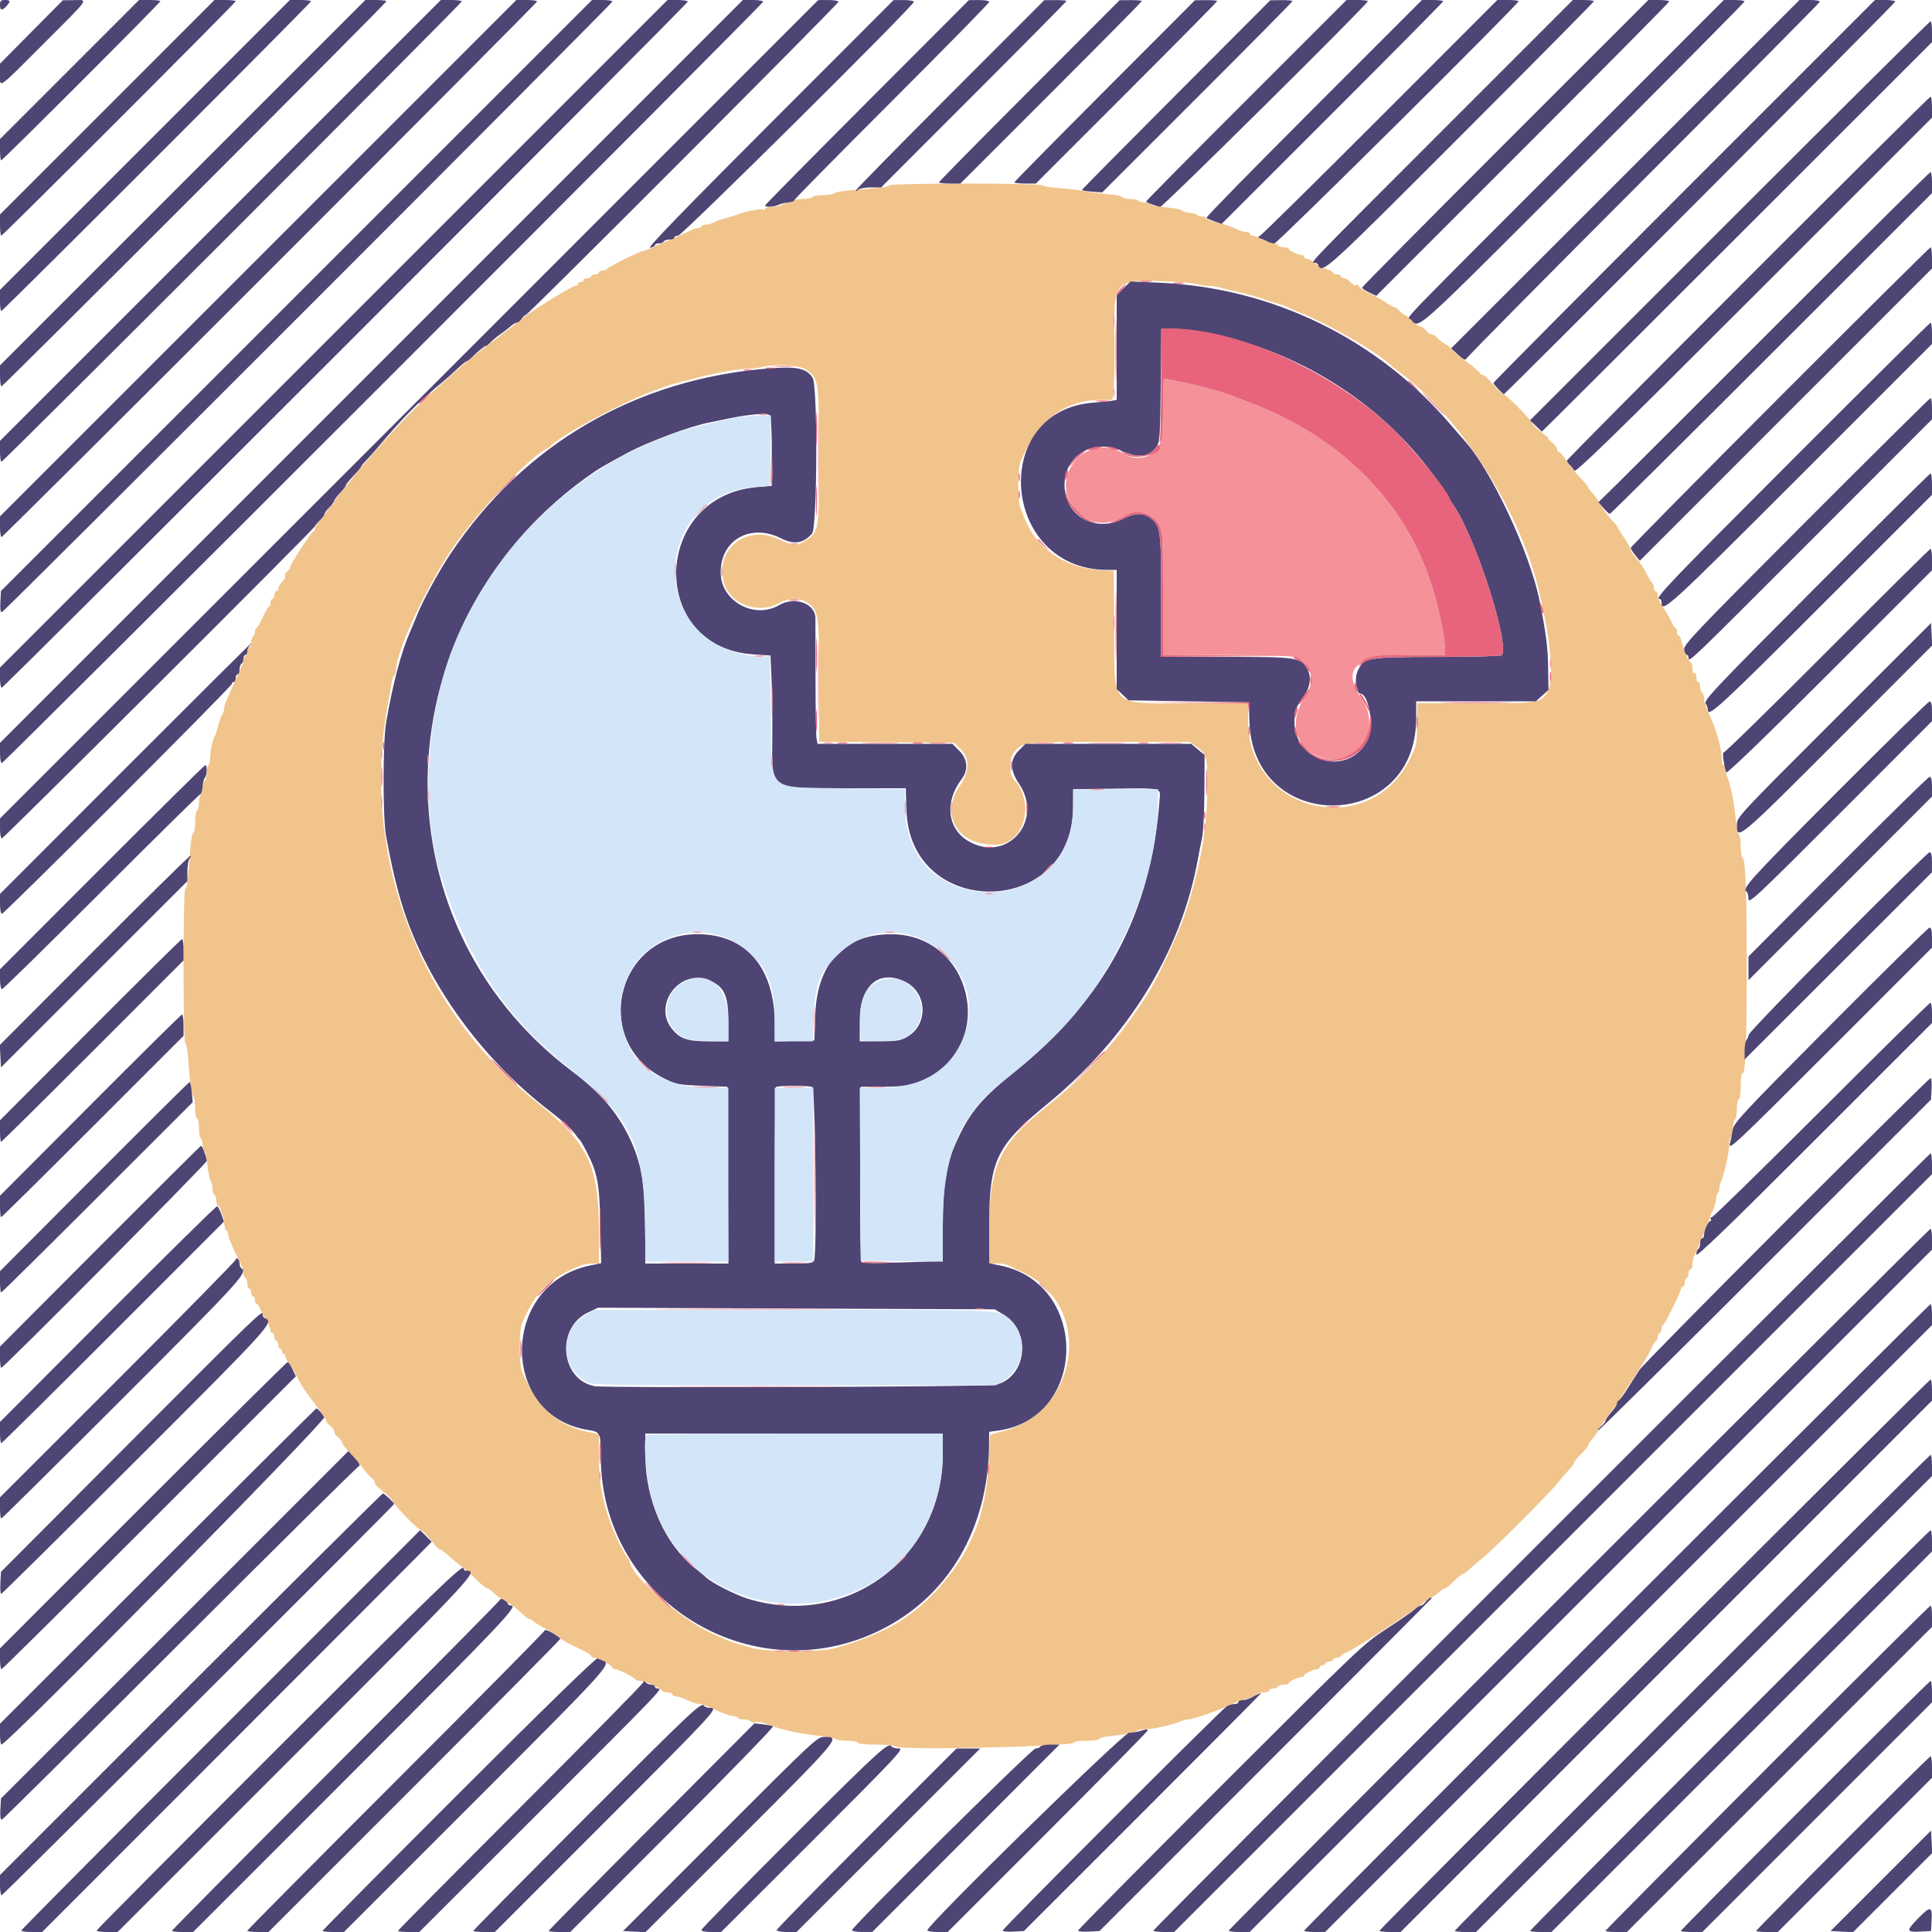 <svg id="svg" version="1.1" xmlns="http://www.w3.org/2000/svg" xmlns:xlink="http://www.w3.org/1999/xlink" width="400" height="400" viewBox="0, 0, 400,400"><g id="svgg"><path id="path0" d="M184.180 38.368 C 183.824 38.712,182.940 38.824,175.800 39.428 C 174.260 39.558,172.829 39.830,172.620 40.032 C 172.411 40.235,171.387 40.400,170.344 40.400 C 169.301 40.400,168.336 40.580,168.200 40.800 C 168.064 41.020,167.153 41.200,166.176 41.200 C 165.199 41.200,164.400 41.341,164.400 41.513 C 164.400 41.685,163.913 41.866,163.318 41.915 C 162.722 41.964,162.056 42.184,161.838 42.402 C 161.619 42.621,160.756 42.800,159.920 42.800 C 159.084 42.800,158.400 42.991,158.400 43.224 C 158.400 43.457,158.213 43.532,157.985 43.391 C 157.570 43.134,154.112 43.802,152.600 44.431 C 152.160 44.613,150.990 44.983,150.000 45.252 C 149.010 45.520,148.002 45.888,147.760 46.070 C 147.517 46.251,146.842 46.439,146.260 46.487 C 145.677 46.535,145.200 46.715,145.200 46.887 C 145.200 47.059,144.928 47.200,144.595 47.200 C 144.262 47.200,143.677 47.362,143.295 47.560 C 142.084 48.187,138.631 49.728,137.800 50.013 C 137.360 50.163,136.218 50.672,135.262 51.143 C 134.306 51.614,133.316 51.999,133.062 51.997 C 132.456 51.992,125.840 55.302,125.667 55.696 C 125.593 55.863,125.188 56.000,124.767 56.000 C 124.345 56.000,124.000 56.180,124.000 56.400 C 124.000 56.620,123.640 56.800,123.200 56.800 C 122.760 56.800,122.400 56.980,122.400 57.200 C 122.400 57.420,122.040 57.600,121.600 57.600 C 121.160 57.600,120.800 57.780,120.800 58.000 C 120.800 58.220,120.530 58.400,120.200 58.400 C 119.870 58.400,119.600 58.610,119.600 58.867 C 119.600 59.123,119.493 59.226,119.361 59.095 C 119.037 58.770,108.632 65.215,107.600 66.380 C 107.490 66.504,105.150 68.306,102.400 70.385 C 99.650 72.463,97.200 74.352,96.957 74.582 C 96.713 74.812,95.372 75.990,93.978 77.200 C 89.603 80.995,85.189 85.166,82.852 87.711 C 81.613 89.060,80.330 90.454,80.000 90.810 C 79.438 91.416,76.154 95.159,74.529 97.047 C 74.128 97.512,73.350 98.495,72.800 99.230 C 72.250 99.966,71.215 101.227,70.500 102.032 C 69.785 102.838,69.200 103.700,69.200 103.948 C 69.200 104.197,69.059 104.400,68.886 104.400 C 68.714 104.400,68.279 104.895,67.921 105.500 C 67.563 106.105,66.804 107.140,66.235 107.800 C 65.666 108.460,65.201 109.210,65.200 109.467 C 65.200 109.723,65.042 109.993,64.849 110.067 C 64.400 110.237,60.000 116.994,60.000 117.512 C 60.000 117.727,59.732 118.124,59.404 118.396 C 59.077 118.668,58.906 119.048,59.025 119.240 C 59.144 119.432,58.872 119.986,58.420 120.470 C 57.969 120.955,57.600 121.587,57.600 121.875 C 57.600 122.164,57.420 122.400,57.200 122.400 C 56.980 122.400,56.800 122.760,56.800 123.200 C 56.800 123.640,56.620 124.000,56.400 124.000 C 56.180 124.000,56.000 124.360,56.000 124.800 C 56.000 125.240,55.865 125.601,55.700 125.601 C 55.535 125.602,54.950 126.592,54.400 127.800 C 53.850 129.008,53.265 129.998,53.100 129.999 C 52.935 129.999,52.800 130.349,52.800 130.776 C 52.800 131.203,52.620 131.664,52.400 131.800 C 52.180 131.936,52.000 132.487,52.000 133.024 C 52.000 133.561,51.820 134.000,51.600 134.000 C 51.380 134.000,51.200 134.349,51.200 134.776 C 51.200 135.203,51.020 135.664,50.800 135.800 C 50.580 135.936,50.400 136.326,50.400 136.666 C 50.400 137.007,49.887 138.391,49.259 139.743 C 46.804 145.032,46.400 146.017,46.400 146.716 C 46.400 147.114,46.247 147.611,46.059 147.820 C 45.871 148.029,45.483 149.100,45.197 150.200 C 44.910 151.300,44.546 152.380,44.388 152.600 C 44.005 153.133,43.537 155.488,43.494 157.100 C 43.475 157.815,43.312 158.400,43.130 158.400 C 42.949 158.400,42.800 159.105,42.800 159.967 C 42.800 160.828,42.626 161.593,42.413 161.667 C 42.200 161.740,41.980 162.399,41.925 163.130 C 41.870 163.862,41.685 164.548,41.513 164.654 C 41.341 164.760,41.200 165.456,41.200 166.200 C 41.200 166.944,41.020 167.664,40.800 167.800 C 40.580 167.936,40.400 169.027,40.400 170.224 C 40.400 171.421,40.234 172.400,40.032 172.400 C 39.829 172.400,39.561 173.705,39.437 175.300 C 38.845 182.896,38.709 184.000,38.367 184.000 C 38.150 184.000,38.000 190.554,38.000 200.000 C 38.000 209.521,38.150 216.000,38.370 216.000 C 38.573 216.000,38.835 217.395,38.951 219.100 C 39.284 223.965,39.643 226.568,40.037 226.980 C 40.237 227.189,40.400 228.314,40.400 229.480 C 40.400 230.646,40.580 231.600,40.800 231.600 C 41.020 231.600,41.200 232.500,41.200 233.600 C 41.200 234.700,41.342 235.600,41.515 235.600 C 41.688 235.600,41.874 236.178,41.928 236.884 C 41.982 237.591,42.172 238.266,42.352 238.384 C 42.531 238.503,42.793 239.733,42.935 241.118 C 43.076 242.504,43.373 243.977,43.596 244.392 C 43.818 244.808,44.000 245.599,44.000 246.150 C 44.000 246.702,44.180 247.264,44.400 247.400 C 44.620 247.536,44.800 248.087,44.800 248.624 C 44.800 249.161,44.957 249.600,45.148 249.600 C 45.517 249.600,46.397 252.387,46.506 253.900 C 46.541 254.395,46.712 254.800,46.885 254.800 C 47.058 254.800,47.200 255.072,47.200 255.404 C 47.200 256.037,48.342 258.777,49.639 261.254 C 50.057 262.054,50.400 263.079,50.400 263.531 C 50.400 263.983,50.580 264.464,50.800 264.600 C 51.020 264.736,51.200 265.287,51.200 265.824 C 51.200 266.361,51.380 266.800,51.600 266.800 C 51.820 266.800,52.000 267.160,52.000 267.600 C 52.000 268.040,52.180 268.400,52.400 268.400 C 52.620 268.400,52.800 268.760,52.800 269.200 C 52.800 269.640,52.959 270.000,53.153 270.000 C 53.348 270.000,53.610 270.315,53.736 270.700 C 53.862 271.085,54.423 272.170,54.982 273.111 C 55.542 274.052,56.000 275.087,56.000 275.411 C 56.000 275.735,56.180 276.000,56.400 276.000 C 56.620 276.000,56.800 276.360,56.800 276.800 C 56.800 277.240,56.980 277.600,57.200 277.600 C 57.420 277.600,57.600 277.960,57.600 278.400 C 57.600 278.840,57.780 279.200,58.000 279.200 C 58.220 279.200,58.400 279.470,58.400 279.800 C 58.400 280.130,58.610 280.400,58.867 280.400 C 59.123 280.400,59.221 280.512,59.084 280.649 C 58.947 280.787,59.251 281.462,59.760 282.149 C 60.270 282.837,60.949 283.940,61.269 284.600 C 61.980 286.061,62.837 287.525,63.478 288.370 C 66.137 291.878,67.600 293.970,67.600 294.267 C 67.600 294.463,67.960 294.883,68.400 295.200 C 68.840 295.517,69.200 296.057,69.200 296.400 C 69.200 296.743,69.560 297.283,70.000 297.600 C 70.440 297.917,70.800 298.378,70.800 298.625 C 70.800 298.871,71.475 299.780,72.300 300.644 C 73.125 301.508,74.421 303.022,75.179 304.008 C 75.938 304.993,76.793 305.944,77.079 306.120 C 77.366 306.296,77.600 306.689,77.600 306.994 C 77.600 307.299,78.307 308.055,79.171 308.674 C 80.035 309.293,81.035 310.296,81.394 310.901 C 82.228 312.309,86.625 316.800,87.169 316.800 C 87.396 316.800,88.328 317.745,89.241 318.900 C 90.154 320.055,90.968 320.910,91.049 320.800 C 91.131 320.690,91.693 321.058,92.299 321.619 C 92.904 322.179,94.201 323.259,95.180 324.019 C 96.159 324.778,97.739 326.165,98.691 327.100 C 99.642 328.035,100.588 328.800,100.792 328.800 C 100.997 328.800,101.587 329.205,102.104 329.700 C 102.621 330.195,103.439 330.825,103.922 331.100 C 104.405 331.375,105.194 331.825,105.675 332.100 C 106.156 332.375,107.152 333.185,107.888 333.900 C 108.624 334.615,109.388 335.200,109.585 335.200 C 109.782 335.200,110.181 335.425,110.471 335.700 C 110.762 335.975,111.990 336.719,113.200 337.353 C 114.410 337.986,115.580 338.721,115.800 338.985 C 116.240 339.514,117.605 340.279,120.500 341.619 C 121.545 342.103,122.400 342.656,122.400 342.849 C 122.400 343.042,122.653 343.200,122.962 343.200 C 123.719 343.200,126.800 344.865,126.800 345.274 C 126.800 345.453,127.053 345.600,127.362 345.600 C 128.028 345.600,131.341 347.268,131.533 347.700 C 131.607 347.865,132.085 348.000,132.596 348.000 C 133.538 348.000,136.889 349.551,137.133 350.100 C 137.207 350.265,137.702 350.400,138.233 350.400 C 138.765 350.400,139.200 350.580,139.200 350.800 C 139.200 351.020,139.526 351.200,139.925 351.200 C 140.324 351.200,141.395 351.560,142.306 352.000 C 143.216 352.440,144.341 352.800,144.806 352.800 C 145.270 352.800,146.767 353.339,148.132 353.997 C 149.497 354.655,151.105 355.234,151.707 355.284 C 152.308 355.334,152.800 355.515,152.800 355.687 C 152.800 355.859,153.329 356.000,153.976 356.000 C 154.623 356.000,155.257 356.169,155.385 356.375 C 155.512 356.582,156.018 356.670,156.508 356.571 C 156.999 356.472,157.760 356.547,158.200 356.736 C 161.189 358.023,165.793 359.055,170.400 359.471 C 171.610 359.581,172.771 359.835,172.980 360.035 C 173.189 360.236,174.314 360.400,175.480 360.400 C 176.646 360.400,177.600 360.580,177.600 360.800 C 177.600 361.038,179.107 361.200,181.320 361.200 C 183.366 361.200,185.224 361.384,185.450 361.610 C 186.263 362.423,222.400 361.604,222.400 360.773 C 222.400 360.568,223.570 360.400,225.000 360.400 C 226.430 360.400,227.600 360.237,227.600 360.037 C 227.600 359.837,228.545 359.578,229.700 359.461 C 232.955 359.130,234.957 358.740,235.459 358.337 C 235.712 358.135,236.522 357.990,237.259 358.016 C 238.608 358.063,243.201 357.006,244.495 356.352 C 244.877 356.158,245.494 356.000,245.866 356.000 C 247.055 356.000,252.603 354.040,256.000 352.421 C 256.330 352.263,257.455 351.885,258.500 351.580 C 259.545 351.275,260.400 350.885,260.400 350.713 C 260.400 350.541,260.940 350.400,261.600 350.400 C 262.260 350.400,262.800 350.220,262.800 350.000 C 262.800 349.780,263.149 349.600,263.576 349.600 C 264.003 349.600,264.464 349.420,264.600 349.200 C 264.736 348.980,265.287 348.800,265.824 348.800 C 266.361 348.800,266.801 348.665,266.803 348.500 C 266.807 348.141,268.744 347.200,269.480 347.200 C 269.766 347.200,270.001 347.065,270.003 346.900 C 270.007 346.541,271.944 345.600,272.680 345.600 C 272.966 345.600,273.200 345.420,273.200 345.200 C 273.200 344.980,273.470 344.800,273.800 344.800 C 274.130 344.800,274.400 344.620,274.400 344.400 C 274.400 344.180,274.760 344.000,275.200 344.000 C 275.640 344.000,276.000 343.820,276.000 343.600 C 276.000 343.380,276.360 343.200,276.800 343.200 C 277.240 343.200,277.600 343.062,277.600 342.894 C 277.600 342.726,278.319 342.277,279.199 341.896 C 281.297 340.987,295.256 331.775,295.533 331.117 C 295.607 330.943,295.877 330.800,296.133 330.800 C 296.390 330.799,297.123 330.349,297.762 329.800 C 298.401 329.250,299.070 328.800,299.249 328.800 C 299.427 328.800,300.200 328.173,300.967 327.407 C 301.733 326.640,302.567 325.965,302.821 325.907 C 303.075 325.848,303.761 325.350,304.347 324.800 C 304.932 324.250,306.193 323.170,307.148 322.400 C 309.400 320.585,320.585 309.400,322.400 307.148 C 323.170 306.193,324.250 304.932,324.800 304.347 C 325.350 303.761,325.848 303.075,325.907 302.821 C 325.965 302.567,326.640 301.733,327.407 300.967 C 328.173 300.200,328.800 299.427,328.800 299.249 C 328.800 299.070,329.250 298.401,329.800 297.762 C 330.349 297.123,330.799 296.457,330.800 296.283 C 330.800 296.109,330.985 295.749,331.212 295.483 C 331.439 295.217,332.333 294.010,333.200 292.800 C 334.067 291.590,334.961 290.383,335.188 290.117 C 335.415 289.851,335.600 289.528,335.600 289.398 C 335.600 289.269,336.842 287.326,338.360 285.082 C 339.879 282.837,341.451 280.235,341.855 279.300 C 342.258 278.365,342.726 277.600,342.894 277.600 C 343.062 277.600,343.200 277.240,343.200 276.800 C 343.200 276.360,343.380 276.000,343.600 276.000 C 343.820 276.000,344.000 275.655,344.000 275.233 C 344.000 274.812,344.137 274.407,344.304 274.333 C 344.712 274.154,348.007 267.533,348.003 266.900 C 348.001 266.625,348.180 266.400,348.400 266.400 C 348.620 266.400,348.800 266.051,348.800 265.624 C 348.800 265.197,348.980 264.736,349.200 264.600 C 349.420 264.464,349.600 264.003,349.600 263.576 C 349.600 263.149,349.780 262.800,350.000 262.800 C 350.220 262.800,350.400 262.348,350.400 261.795 C 350.400 261.242,350.559 260.477,350.753 260.095 C 351.081 259.450,351.446 258.587,352.359 256.300 C 352.557 255.805,353.007 254.743,353.359 253.940 C 353.712 253.136,354.001 252.326,354.002 252.140 C 354.004 251.953,354.272 251.287,354.599 250.661 C 354.926 250.034,355.234 248.985,355.284 248.330 C 355.334 247.675,355.515 247.052,355.687 246.946 C 355.859 246.840,356.000 246.401,356.000 245.971 C 356.000 245.541,356.163 244.877,356.363 244.495 C 356.960 243.352,358.069 238.295,358.023 236.930 C 357.999 236.232,358.164 235.546,358.389 235.406 C 358.615 235.267,358.800 234.454,358.800 233.600 C 358.800 232.746,358.980 231.936,359.200 231.800 C 359.420 231.664,359.600 230.663,359.600 229.576 C 359.600 228.489,359.780 227.600,360.000 227.600 C 360.229 227.600,360.400 226.392,360.400 224.776 C 360.400 223.135,360.556 222.049,360.772 222.183 C 361.376 222.556,361.654 215.620,361.652 200.200 C 361.651 184.766,361.372 177.600,360.773 177.600 C 360.568 177.600,360.400 176.520,360.400 175.200 C 360.400 173.880,360.236 172.800,360.036 172.800 C 359.835 172.800,359.580 171.765,359.469 170.500 C 359.148 166.855,358.396 162.764,357.773 161.273 C 357.458 160.519,357.200 159.564,357.200 159.151 C 357.200 158.738,357.020 158.400,356.800 158.400 C 356.580 158.400,356.424 157.815,356.452 157.100 C 356.524 155.299,355.354 151.081,353.964 148.125 C 353.324 146.764,352.800 145.200,352.800 144.649 C 352.800 144.098,352.620 143.536,352.400 143.400 C 352.180 143.264,352.000 142.713,352.000 142.176 C 352.000 141.639,351.820 141.200,351.600 141.200 C 351.380 141.200,351.200 140.739,351.200 140.176 C 351.200 139.596,351.027 139.260,350.800 139.400 C 350.567 139.544,350.400 139.137,350.400 138.424 C 350.400 137.751,350.262 137.200,350.094 137.200 C 349.717 137.200,348.443 134.314,348.130 132.752 C 348.004 132.118,347.743 131.600,347.550 131.600 C 347.358 131.600,347.200 131.240,347.200 130.800 C 347.200 130.360,347.064 130.000,346.898 130.000 C 346.731 130.000,346.342 129.415,346.032 128.700 C 345.723 127.985,344.959 126.648,344.335 125.728 C 343.711 124.808,343.200 123.683,343.200 123.228 C 343.200 122.773,343.020 122.400,342.800 122.400 C 342.580 122.400,342.400 122.055,342.400 121.633 C 342.400 121.212,342.265 120.807,342.100 120.733 C 341.935 120.660,341.403 119.786,340.918 118.792 C 340.433 117.798,339.488 116.370,338.818 115.620 C 338.148 114.870,337.600 114.059,337.600 113.819 C 337.600 113.578,336.970 112.425,336.200 111.256 C 335.430 110.087,334.800 109.056,334.800 108.966 C 334.800 108.876,334.215 108.181,333.500 107.422 C 332.785 106.663,331.840 105.357,331.400 104.521 C 330.960 103.684,330.195 102.587,329.700 102.082 C 329.205 101.577,328.800 101.031,328.800 100.869 C 328.800 100.707,328.015 99.770,327.056 98.787 C 326.096 97.804,324.834 96.235,324.251 95.300 C 323.667 94.365,323.012 93.600,322.795 93.600 C 322.578 93.600,322.400 93.343,322.400 93.029 C 322.400 92.715,321.926 92.085,321.346 91.629 C 320.766 91.173,320.433 90.800,320.606 90.800 C 320.779 90.800,320.182 90.266,319.281 89.613 C 318.379 88.959,317.435 88.039,317.182 87.566 C 316.594 86.468,311.739 81.600,311.231 81.600 C 311.020 81.600,310.089 80.700,309.161 79.600 C 308.234 78.500,307.233 77.600,306.937 77.600 C 306.642 77.600,306.400 77.448,306.400 77.262 C 306.400 77.076,305.221 76.058,303.779 75.000 C 302.338 73.941,300.943 72.772,300.679 72.401 C 300.416 72.030,299.750 71.490,299.200 71.201 C 298.650 70.911,297.909 70.343,297.553 69.937 C 297.197 69.532,296.652 69.200,296.341 69.200 C 296.031 69.200,295.517 68.840,295.200 68.400 C 294.883 67.960,294.368 67.600,294.055 67.600 C 293.742 67.600,292.971 67.060,292.340 66.400 C 291.709 65.740,291.043 65.200,290.859 65.200 C 290.675 65.200,290.198 64.840,289.800 64.400 C 289.402 63.960,288.911 63.600,288.710 63.600 C 288.509 63.600,287.592 63.096,286.672 62.481 C 285.752 61.865,284.246 61.032,283.324 60.630 C 282.402 60.229,281.548 59.641,281.426 59.325 C 281.305 59.008,281.015 58.867,280.782 59.011 C 280.548 59.156,280.031 58.897,279.632 58.437 C 279.233 57.977,278.612 57.600,278.253 57.600 C 277.894 57.600,277.600 57.420,277.600 57.200 C 277.600 56.980,277.240 56.800,276.800 56.800 C 276.360 56.800,276.000 56.649,276.000 56.464 C 276.000 56.279,275.285 55.892,274.410 55.603 C 273.536 55.315,272.464 54.746,272.027 54.339 C 271.591 53.933,270.956 53.600,270.617 53.600 C 270.278 53.600,270.000 53.420,270.000 53.200 C 270.000 52.980,269.766 52.800,269.480 52.800 C 268.744 52.800,266.807 51.859,266.803 51.500 C 266.801 51.335,266.361 51.200,265.824 51.200 C 265.287 51.200,264.736 51.020,264.600 50.800 C 264.464 50.580,264.085 50.400,263.757 50.400 C 263.429 50.400,262.416 50.040,261.506 49.600 C 260.595 49.160,259.614 48.800,259.325 48.800 C 259.036 48.800,258.800 48.620,258.800 48.400 C 258.800 48.180,258.438 48.000,257.995 48.000 C 257.552 48.000,256.877 47.841,256.495 47.647 C 255.200 46.988,253.806 46.508,251.800 46.031 C 250.700 45.769,249.740 45.385,249.667 45.177 C 249.593 44.970,249.199 44.800,248.790 44.800 C 248.382 44.800,247.960 44.659,247.854 44.487 C 247.748 44.315,247.069 44.130,246.346 44.075 C 245.623 44.020,244.934 43.845,244.816 43.687 C 244.526 43.301,243.835 43.159,241.000 42.901 C 239.680 42.781,238.496 42.524,238.370 42.331 C 238.243 42.137,237.569 41.939,236.871 41.889 C 236.173 41.840,235.601 41.665,235.601 41.500 C 235.600 41.335,234.880 41.200,234.000 41.200 C 233.120 41.200,232.400 41.035,232.400 40.834 C 232.400 40.633,231.275 40.374,229.900 40.258 C 228.525 40.143,226.230 39.845,224.800 39.597 C 223.370 39.348,220.850 39.054,219.200 38.942 C 217.550 38.831,216.029 38.573,215.820 38.370 C 215.318 37.881,184.685 37.879,184.180 38.368 M247.923 58.847 C 248.434 59.041,249.444 59.200,250.166 59.200 C 250.889 59.200,252.002 59.358,252.640 59.550 C 253.278 59.743,254.790 60.119,256.000 60.387 C 258.263 60.888,260.395 61.485,261.800 62.010 C 262.240 62.174,263.410 62.542,264.400 62.826 C 265.390 63.111,266.380 63.462,266.600 63.605 C 266.820 63.749,267.630 64.108,268.400 64.403 C 274.687 66.817,285.620 73.156,288.400 76.000 C 288.510 76.113,289.318 76.740,290.195 77.395 C 302.796 86.800,315.421 107.063,318.860 123.400 C 319.091 124.500,319.438 126.120,319.631 127.000 C 321.278 134.536,321.569 141.611,320.307 143.453 C 318.871 145.549,318.519 145.600,305.481 145.601 L 293.400 145.601 293.379 149.901 C 293.359 153.954,293.279 154.361,291.997 157.000 C 283.655 174.169,258.400 168.361,258.400 149.273 L 258.400 145.600 246.162 145.600 C 229.479 145.600,230.780 146.935,230.672 129.710 L 230.600 118.200 227.200 117.957 C 220.162 117.454,214.309 113.235,211.996 107.000 C 211.833 106.560,211.497 105.697,211.250 105.081 C 210.664 103.625,210.669 97.159,211.257 95.719 C 214.757 87.141,220.357 82.800,227.921 82.800 L 230.319 82.800 230.579 80.100 C 230.722 78.615,230.787 73.980,230.724 69.800 C 230.548 58.189,230.876 57.813,240.797 58.232 C 244.205 58.376,247.412 58.652,247.923 58.847 M166.841 76.514 C 169.515 78.313,169.559 78.599,169.580 94.200 C 169.601 109.823,169.562 110.074,166.841 111.892 C 165.057 113.084,164.176 113.039,161.136 111.600 C 154.380 108.404,147.691 114.005,149.981 120.941 C 151.392 125.219,157.177 127.220,161.312 124.862 C 163.264 123.749,165.708 123.737,167.247 124.833 C 169.477 126.421,169.600 127.269,169.600 141.034 L 169.600 153.570 183.593 153.685 L 197.586 153.800 198.893 155.108 C 200.827 157.043,200.753 159.756,198.684 162.740 C 194.426 168.881,198.498 175.259,206.428 174.870 C 212.085 174.593,214.334 166.160,209.994 161.501 C 208.816 160.237,208.892 156.959,210.134 155.515 C 211.734 153.654,212.292 153.600,229.767 153.600 L 246.282 153.600 247.635 154.512 C 249.688 155.896,249.988 156.852,249.987 162.000 C 249.985 171.374,248.646 179.150,245.249 189.514 C 243.870 193.720,238.905 204.112,237.094 206.583 C 236.926 206.812,236.341 207.675,235.794 208.500 C 230.563 216.391,224.716 222.711,216.845 228.980 C 206.834 236.954,204.800 241.354,204.800 255.031 L 204.800 261.600 206.405 261.600 C 207.288 261.600,208.323 261.755,208.705 261.946 C 209.087 262.136,210.447 262.786,211.728 263.390 C 226.450 270.340,223.671 292.145,207.525 296.359 L 205.000 297.018 204.733 302.409 C 204.215 312.883,201.468 320.360,195.554 327.392 C 189.489 334.604,183.889 338.020,172.800 341.272 C 170.354 341.990,158.449 341.990,156.000 341.273 C 155.010 340.983,153.570 340.566,152.800 340.346 C 151.149 339.875,150.686 339.687,147.000 337.986 C 140.685 335.071,130.449 326.032,130.407 323.333 C 130.403 323.077,130.263 322.807,130.097 322.733 C 129.656 322.540,127.454 318.163,126.507 315.600 C 124.665 310.616,124.000 306.856,124.000 301.425 L 124.000 296.910 121.744 296.457 C 115.390 295.181,111.035 291.180,108.057 283.881 C 107.469 282.441,107.464 275.576,108.050 274.119 C 110.654 267.641,113.646 264.650,120.119 262.049 C 120.734 261.802,121.859 261.600,122.619 261.600 L 124.000 261.600 124.000 254.900 C 123.999 241.145,121.781 236.627,110.723 227.860 C 86.335 208.526,74.445 176.096,80.416 145.200 C 80.649 143.990,80.941 142.324,81.063 141.497 C 81.185 140.671,81.445 139.895,81.642 139.774 C 81.839 139.652,82.000 139.180,82.000 138.724 C 82.000 134.943,88.076 121.834,93.673 113.537 C 98.675 106.124,110.264 93.933,113.348 92.840 C 113.597 92.752,113.890 92.551,114.000 92.393 C 115.291 90.537,129.270 83.043,135.600 80.813 C 136.370 80.541,137.360 80.178,137.800 80.005 C 138.553 79.710,139.340 79.493,143.500 78.433 C 148.953 77.044,152.359 76.418,154.824 76.353 C 155.801 76.327,157.140 76.168,157.800 76.000 C 160.632 75.279,165.409 75.551,166.841 76.514 " stroke="none" fill="#f1c48c" fill-rule="evenodd"></path><path id="path1" d="M0.000 1.000 C 0.000 2.185,0.430 2.272,1.338 1.269 C 2.243 0.268,2.171 0.000,1.000 0.000 C 0.200 0.000,0.000 0.200,0.000 1.000 M6.500 6.621 L -0.000 13.183 -0.000 15.391 C 0.000 18.287,-0.704 18.782,9.039 9.039 C 18.802 -0.723,18.305 -0.009,15.300 0.030 L 13.000 0.060 6.500 6.621 M14.394 14.394 L 0.000 28.789 0.000 30.994 C 0.000 32.208,0.111 33.200,0.246 33.200 C 0.568 33.200,33.200 0.568,33.200 0.246 C 33.200 0.111,32.208 0.000,30.994 0.000 L 28.789 0.000 14.394 14.394 M22.203 22.203 L 0.000 44.405 0.000 46.603 C 0.000 47.811,0.115 48.800,0.255 48.800 C 0.589 48.800,48.800 0.589,48.800 0.255 C 48.800 0.115,47.811 0.000,46.603 0.000 L 44.405 0.000 22.203 22.203 M30.009 30.009 L 0.000 60.019 0.000 62.209 C 0.000 63.414,0.118 64.400,0.262 64.400 C 0.605 64.400,64.400 0.605,64.400 0.262 C 64.400 0.118,63.414 0.000,62.209 0.000 L 60.019 0.000 30.009 30.009 M37.822 37.822 L 0.000 75.643 0.000 77.822 C 0.000 79.020,0.135 79.996,0.300 79.990 C 0.679 79.978,80.000 0.637,80.000 0.270 C 80.000 0.122,79.020 0.000,77.822 0.000 L 75.643 0.000 37.822 37.822 M45.637 45.637 L 0.000 91.274 0.000 93.437 C 0.000 94.627,0.135 95.600,0.301 95.600 C 0.693 95.600,95.600 0.692,95.600 0.299 C 95.600 0.135,94.627 0.000,93.437 0.000 L 91.274 0.000 45.637 45.637 M53.452 53.452 L 0.000 106.904 0.000 109.052 C 0.000 110.233,0.135 111.200,0.301 111.200 C 0.693 111.200,111.200 0.692,111.200 0.299 C 111.200 0.135,110.233 0.000,109.052 0.000 L 106.904 0.000 53.452 53.452 M61.383 61.180 L 0.200 122.360 0.079 124.621 C -0.003 126.143,0.102 126.833,0.401 126.733 C 1.000 126.533,126.800 0.715,126.800 0.316 C 126.800 0.142,125.847 0.000,124.683 0.000 L 122.565 0.000 61.383 61.180 M69.100 69.100 L 0.000 138.201 0.000 140.300 C 0.000 141.455,0.154 142.400,0.342 142.400 C 0.789 142.400,142.400 0.789,142.400 0.342 C 142.400 0.154,141.455 0.000,140.300 0.000 L 138.199 0.000 69.100 69.100 M76.900 76.900 L 0.000 153.801 0.000 155.900 C 0.000 157.055,0.162 158.000,0.359 158.000 C 0.829 158.000,158.000 0.829,158.000 0.359 C 158.000 0.162,157.055 0.000,155.900 0.000 L 153.799 0.000 76.900 76.900 M84.700 84.735 L 0.000 169.453 0.000 171.527 C 0.000 172.667,0.166 173.600,0.369 173.600 C 0.744 173.600,65.200 109.340,65.200 108.967 C 65.200 108.855,65.650 108.314,66.200 107.764 C 66.750 107.214,67.200 106.600,67.200 106.400 C 67.200 106.200,67.650 105.586,68.200 105.036 C 68.750 104.486,69.200 103.875,69.200 103.678 C 69.200 103.480,69.740 102.754,70.400 102.063 C 71.060 101.372,71.600 100.670,71.600 100.501 C 71.600 100.333,72.320 99.431,73.200 98.497 C 74.080 97.563,74.800 96.701,74.800 96.581 C 74.800 96.461,75.205 95.954,75.700 95.453 C 76.195 94.952,77.274 93.745,78.099 92.771 C 83.695 86.157,86.600 83.230,92.000 78.764 C 92.550 78.310,93.754 77.232,94.677 76.369 C 95.599 75.506,96.462 74.800,96.595 74.800 C 96.728 74.800,97.256 74.395,97.768 73.900 C 99.110 72.603,100.371 71.600,100.658 71.600 C 100.794 71.600,101.197 71.276,101.553 70.881 C 101.909 70.486,102.830 69.725,103.600 69.192 C 104.370 68.658,105.349 67.902,105.775 67.511 C 106.202 67.120,106.747 66.800,106.987 66.800 C 107.227 66.800,107.683 66.440,108.000 66.000 C 108.317 65.560,108.710 65.200,108.873 65.200 C 109.308 65.200,173.600 0.805,173.600 0.369 C 173.600 0.166,172.655 0.004,171.500 0.009 L 169.400 0.017 84.700 84.735 M159.287 25.759 C 141.336 43.725,133.880 51.436,134.587 51.300 C 135.144 51.194,135.600 50.948,135.600 50.753 C 135.600 50.559,135.949 50.400,136.376 50.400 C 136.803 50.400,137.264 50.220,137.400 50.000 C 137.536 49.780,138.087 49.600,138.624 49.600 C 139.161 49.600,139.600 49.420,139.600 49.200 C 139.600 48.980,139.955 48.800,140.390 48.800 C 141.188 48.800,189.200 1.179,189.200 0.387 C 189.200 0.174,188.255 0.006,187.100 0.012 L 185.000 0.025 159.287 25.759 M179.500 21.162 C 167.895 32.788,158.400 42.413,158.400 42.550 C 158.400 42.942,160.373 42.842,161.182 42.410 C 161.583 42.195,162.471 41.977,163.155 41.925 C 163.840 41.873,164.400 41.684,164.400 41.506 C 164.400 41.329,173.490 32.100,184.600 20.998 C 195.710 9.896,204.800 0.630,204.800 0.407 C 204.800 0.181,203.864 0.005,202.700 0.012 L 200.600 0.024 179.500 21.162 M196.700 19.559 C 185.975 30.295,177.200 39.232,177.200 39.419 C 177.200 39.607,177.416 39.544,177.680 39.280 C 177.944 39.016,179.121 38.800,180.295 38.800 L 182.429 38.800 201.615 19.606 C 212.167 9.050,220.800 0.320,220.800 0.206 C 220.800 0.093,219.765 0.009,218.500 0.020 L 216.200 0.039 196.700 19.559 M213.100 18.772 C 202.815 29.070,194.400 37.609,194.400 37.748 C 194.400 37.886,195.399 38.000,196.620 38.000 L 198.840 38.000 217.620 19.226 C 227.949 8.901,236.400 0.351,236.400 0.226 C 236.400 0.102,235.365 0.011,234.100 0.024 L 231.800 0.048 213.100 18.772 M228.700 18.790 C 218.415 29.095,210.000 37.633,210.000 37.763 C 210.000 37.894,211.004 38.000,212.232 38.000 L 214.463 38.000 233.232 19.232 C 243.554 8.909,252.000 0.359,252.000 0.232 C 252.000 0.104,250.965 0.012,249.700 0.027 L 247.400 0.054 228.700 18.790 M243.500 19.603 C 232.775 30.352,224.000 39.231,224.000 39.335 C 224.000 39.438,224.945 39.593,226.100 39.679 L 228.200 39.836 247.900 20.152 C 258.735 9.326,267.600 0.363,267.600 0.234 C 267.600 0.105,266.565 0.013,265.300 0.030 L 263.000 0.060 243.500 19.603 M257.957 20.828 C 246.498 32.284,237.185 41.697,237.261 41.747 C 237.843 42.129,239.753 42.800,240.257 42.800 C 240.829 42.800,283.200 0.818,283.200 0.252 C 283.200 0.113,282.208 0.000,280.995 0.000 L 278.790 0.000 257.957 20.828 M271.971 22.433 C 259.630 34.771,249.641 44.974,249.774 45.107 C 249.906 45.240,250.673 45.574,251.476 45.851 L 252.938 46.353 275.869 23.437 C 288.481 10.833,298.800 0.403,298.800 0.260 C 298.800 0.117,297.812 0.000,296.604 0.000 L 294.409 0.000 271.971 22.433 M285.682 24.341 C 272.303 37.728,261.096 48.777,260.778 48.894 C 260.340 49.055,260.393 49.173,261.000 49.383 C 261.440 49.534,262.113 49.825,262.495 50.029 C 262.877 50.233,263.491 50.400,263.860 50.400 C 264.471 50.400,314.400 0.866,314.400 0.260 C 314.400 0.117,313.412 -0.000,312.204 -0.000 L 310.008 -0.000 285.682 24.341 M298.620 27.022 C 270.722 54.923,271.227 54.400,272.167 54.400 C 272.478 54.400,272.793 54.552,272.867 54.738 C 273.699 56.848,273.943 56.628,302.502 28.046 C 317.626 12.910,330.000 0.407,330.000 0.263 C 330.000 0.118,329.019 0.000,327.820 0.000 L 325.641 0.000 298.620 27.022 M311.638 29.629 C 295.337 45.925,282.000 59.392,282.000 59.555 C 282.000 59.718,282.662 60.168,283.471 60.554 L 284.943 61.255 315.271 30.929 C 331.952 14.249,345.600 0.467,345.600 0.301 C 345.600 0.135,344.627 0.000,343.438 0.000 L 341.276 0.000 311.638 29.629 M328.351 28.569 C 287.753 69.192,291.382 65.440,292.047 66.105 C 293.990 68.047,291.689 70.113,327.726 34.074 C 346.137 15.662,361.200 0.464,361.200 0.299 C 361.200 0.135,360.233 -0.000,359.051 -0.000 L 356.902 -0.000 328.351 28.569 M336.501 36.063 L 300.437 72.126 301.913 73.478 C 302.880 74.364,303.443 74.653,303.544 74.315 C 303.629 74.032,320.098 57.384,340.143 37.319 C 360.187 17.255,376.650 0.650,376.727 0.419 C 376.813 0.162,376.038 -0.000,374.716 -0.000 L 372.565 -0.000 336.501 36.063 M348.699 39.501 C 326.975 61.226,309.200 79.128,309.200 79.283 C 309.200 79.562,311.112 81.600,311.374 81.600 C 311.680 81.600,392.400 0.639,392.400 0.332 C 392.400 0.149,391.455 0.000,390.299 0.000 L 388.198 0.000 348.699 39.501 M358.087 45.713 L 316.775 87.026 317.995 88.195 L 319.215 89.364 322.047 86.582 C 323.605 85.052,341.781 66.908,362.440 46.262 L 400.000 8.724 400.000 6.562 C 400.000 5.373,399.865 4.400,399.699 4.400 C 399.534 4.400,380.808 22.991,358.087 45.713 M361.900 57.545 C 341.275 78.186,324.400 95.205,324.400 95.365 C 324.400 95.526,324.666 95.923,324.991 96.248 C 325.316 96.573,325.739 97.119,325.929 97.460 C 326.202 97.946,334.239 90.117,363.138 61.218 L 400.000 24.357 400.000 22.178 C 400.000 20.980,399.865 20.004,399.700 20.008 C 399.535 20.013,382.525 36.904,361.900 57.545 M369.736 65.310 C 353.421 81.640,338.020 97.019,335.512 99.486 L 330.952 103.972 331.988 105.186 C 332.558 105.854,333.147 106.400,333.297 106.400 C 333.447 106.400,348.517 91.457,366.785 73.193 L 400.000 39.986 400.000 37.793 C 400.000 36.587,399.865 35.605,399.700 35.610 C 399.535 35.616,386.051 48.981,369.736 65.310 M368.500 82.167 C 351.505 99.185,337.606 113.264,337.614 113.454 C 337.622 113.644,338.052 114.317,338.569 114.949 L 339.509 116.098 369.754 85.844 L 400.000 55.590 400.000 53.395 C 400.000 52.188,399.865 51.206,399.700 51.213 C 399.535 51.220,385.495 65.149,368.500 82.167 M232.621 59.699 L 231.200 61.120 231.200 71.952 L 231.200 82.785 230.300 82.967 C 229.805 83.067,228.098 83.240,226.507 83.351 C 204.737 84.866,207.205 117.837,229.100 117.986 L 231.200 118.000 231.200 130.325 L 231.200 142.650 232.426 143.825 L 233.651 145.000 246.126 145.200 L 258.600 145.400 258.670 149.102 C 259.116 172.876,293.200 172.536,293.200 148.758 L 293.200 145.200 305.594 145.200 L 317.987 145.200 319.294 144.028 L 320.600 142.856 320.524 138.128 C 320.457 133.991,320.112 131.286,318.799 124.600 C 316.817 114.513,308.649 97.092,303.100 91.119 C 302.825 90.823,301.610 89.420,300.400 88.001 C 285.165 70.133,263.383 59.518,239.921 58.526 L 234.043 58.277 232.621 59.699 M371.300 94.970 C 345.408 120.893,342.444 124.000,343.600 124.000 C 343.820 124.000,344.000 124.341,344.000 124.757 C 344.000 127.088,345.551 125.671,372.617 98.599 L 400.000 71.211 400.000 69.005 C 400.000 67.792,399.865 66.808,399.700 66.818 C 399.535 66.827,386.755 79.496,371.300 94.970 M247.635 68.579 C 265.285 71.294,282.076 80.715,293.652 94.400 C 295.976 97.147,300.000 102.619,300.000 103.032 C 300.000 103.167,300.362 103.785,300.804 104.406 C 305.289 110.705,312.562 133.073,310.965 135.656 C 310.848 135.845,304.868 136.009,297.676 136.019 C 282.861 136.041,282.409 136.120,281.091 138.920 C 280.385 140.419,280.750 143.600,281.628 143.600 C 283.346 143.600,284.496 150.288,283.244 153.000 C 279.594 160.908,268.000 158.129,268.000 149.346 C 268.000 147.127,268.215 146.566,270.100 143.859 C 271.282 142.163,271.528 140.160,270.737 138.682 C 269.347 136.085,268.807 136.000,253.781 136.000 L 240.400 136.000 240.400 123.387 C 240.400 109.687,240.295 108.919,238.195 107.267 C 236.737 106.121,235.014 106.173,232.473 107.438 C 226.627 110.352,220.400 106.720,220.400 100.397 C 220.400 94.225,226.468 90.671,232.340 93.404 C 235.618 94.930,238.022 94.605,239.494 92.438 C 240.121 91.516,240.214 90.093,240.322 79.700 L 240.444 68.000 242.157 68.000 C 243.099 68.000,245.564 68.261,247.635 68.579 M159.200 76.280 C 131.647 78.432,108.445 91.939,93.271 114.662 C 90.792 118.374,87.489 124.457,86.246 127.600 C 85.855 128.590,85.294 129.940,85.000 130.600 C 83.075 134.925,81.368 141.334,79.939 149.600 C 79.252 153.580,79.237 169.248,79.918 173.000 C 81.056 179.278,82.186 184.048,83.519 188.200 C 88.463 203.606,99.769 219.246,113.658 229.895 C 116.000 231.690,118.332 233.753,118.839 234.480 C 119.346 235.206,119.886 235.890,120.038 236.000 C 120.190 236.110,120.866 237.288,121.540 238.617 C 123.719 242.909,124.112 245.052,124.300 253.664 L 124.471 261.528 122.136 262.013 C 103.590 265.863,103.289 293.141,121.760 296.061 C 124.314 296.465,124.387 296.619,124.394 301.665 C 124.436 331.301,155.638 350.629,182.252 337.505 C 196.421 330.517,204.659 316.411,204.783 298.925 L 204.800 296.449 206.700 296.179 C 225.231 293.547,225.557 265.774,207.100 262.012 L 204.800 261.543 204.805 253.672 C 204.813 240.293,206.284 237.208,216.731 228.658 C 233.521 214.919,244.485 197.147,247.985 178.000 C 248.247 176.570,248.653 174.509,248.889 173.421 C 249.125 172.333,249.336 168.039,249.359 163.881 L 249.400 156.319 248.015 155.160 L 246.630 154.000 229.475 154.000 L 212.320 154.000 210.960 155.360 C 209.057 157.263,209.060 159.409,210.971 162.246 C 216.189 169.995,208.473 178.783,200.511 174.160 C 196.142 171.623,195.508 166.035,199.059 161.362 C 200.537 159.418,200.359 157.186,198.587 155.413 L 197.173 154.000 183.218 154.000 L 169.264 154.000 169.055 152.900 C 168.941 152.295,168.846 146.670,168.845 140.400 C 168.844 134.130,168.833 128.519,168.822 127.931 C 168.761 124.915,164.512 123.416,161.312 125.281 C 156.128 128.303,149.200 124.434,149.200 118.517 C 149.200 111.781,155.391 108.277,161.687 111.449 C 164.411 112.822,166.258 112.546,168.121 110.487 C 169.217 109.276,169.327 79.864,168.242 78.207 C 166.953 76.241,165.009 75.827,159.200 76.280 M373.940 107.940 C 350.725 131.189,348.498 133.533,348.687 134.519 C 348.800 135.114,349.052 135.600,349.247 135.600 C 349.441 135.600,349.600 135.870,349.600 136.200 C 349.600 137.260,349.703 137.162,375.032 111.808 L 400.000 86.816 400.000 84.608 C 400.000 83.394,399.865 82.409,399.700 82.421 C 399.535 82.432,387.943 93.916,373.940 107.940 M159.451 86.100 C 159.643 86.375,159.800 89.750,159.800 93.600 L 159.800 100.600 156.800 100.850 C 134.905 102.672,134.176 134.071,155.996 135.485 L 159.526 135.714 159.740 140.557 C 159.858 143.221,159.930 148.640,159.899 152.600 C 159.812 163.718,159.046 163.196,175.466 163.199 L 187.531 163.200 187.666 167.700 C 188.344 190.415,221.870 190.123,222.151 167.400 L 222.200 163.400 230.400 163.287 C 240.555 163.146,240.259 163.085,240.101 165.286 C 238.402 189.063,228.822 206.964,209.563 222.346 C 202.809 227.740,200.341 230.859,197.495 237.600 C 195.774 241.675,195.200 245.721,195.200 253.771 L 195.200 261.082 186.947 261.368 C 182.300 261.529,178.541 261.501,178.343 261.303 C 178.148 261.108,178.038 252.933,178.096 242.976 L 178.200 225.000 182.600 224.989 C 187.565 224.977,188.967 224.721,191.753 223.317 C 206.520 215.874,201.169 193.512,184.600 193.422 C 174.880 193.369,169.195 199.333,168.800 210.000 L 168.600 215.400 164.500 215.514 L 160.400 215.628 160.400 212.069 C 160.400 200.331,154.464 193.411,144.400 193.414 C 127.502 193.418,122.349 215.814,137.525 223.293 C 140.006 224.516,140.514 224.613,145.389 224.800 L 150.600 225.000 150.704 243.300 L 150.808 261.600 142.204 261.600 L 133.600 261.600 133.592 254.500 C 133.582 245.122,132.760 240.507,130.160 235.230 C 127.620 230.077,124.140 226.090,118.407 221.766 C 76.723 190.328,79.035 127.892,123.000 97.716 C 124.118 96.948,125.426 96.199,129.700 93.876 C 133.995 91.542,142.876 88.223,146.800 87.487 C 147.350 87.383,149.150 87.015,150.800 86.667 C 153.568 86.084,155.326 85.842,158.051 85.667 C 158.629 85.630,159.259 85.825,159.451 86.100 M376.036 121.471 C 355.267 142.299,352.723 144.985,353.136 145.646 C 353.391 146.055,353.600 146.651,353.600 146.971 C 353.600 148.633,356.157 146.279,377.196 125.249 L 400.000 102.455 400.000 100.228 C 400.000 99.002,399.865 98.009,399.700 98.020 C 399.535 98.031,388.886 108.584,376.036 121.471 M378.279 134.834 C 366.662 146.487,357.011 155.931,356.832 155.820 C 356.528 155.632,356.960 158.749,357.402 159.933 C 357.523 160.259,365.849 152.220,378.800 139.271 L 400.000 118.075 400.000 115.838 C 400.000 114.607,399.865 113.610,399.700 113.623 C 399.535 113.636,389.895 123.180,378.279 134.834 M379.700 149.088 C 359.761 169.014,359.600 169.188,359.600 170.800 C 359.600 174.075,359.906 173.817,380.434 153.268 L 400.041 133.640 399.921 131.320 L 399.800 129.000 379.700 149.088 M25.900 159.150 L -0.000 185.079 -0.000 187.139 C -0.000 188.273,0.173 189.200,0.384 189.200 C 0.894 189.200,48.000 142.106,48.000 141.596 C 48.000 141.378,48.180 141.200,48.400 141.200 C 48.620 141.200,48.800 140.840,48.800 140.400 C 48.800 139.960,48.980 139.600,49.200 139.600 C 49.420 139.600,49.600 139.161,49.600 138.624 C 49.600 138.087,49.780 137.536,50.000 137.400 C 50.220 137.264,50.400 136.803,50.400 136.376 C 50.400 135.949,50.580 135.600,50.800 135.600 C 51.020 135.600,51.200 135.276,51.200 134.880 C 51.200 134.484,51.416 133.944,51.680 133.680 C 51.944 133.416,52.079 133.205,51.980 133.210 C 51.881 133.216,40.145 144.889,25.900 159.150 M380.100 164.240 C 362.299 182.116,360.602 183.983,361.600 184.600 C 361.820 184.736,362.000 185.409,362.000 186.096 C 362.000 187.245,363.519 185.824,381.000 168.324 L 400.000 149.302 400.000 147.251 C 400.000 145.860,399.839 145.210,399.500 145.231 C 399.225 145.248,390.495 153.802,380.100 164.240 M21.100 179.554 L 0.000 200.676 0.000 202.738 C 0.000 203.872,0.183 204.800,0.407 204.800 C 0.630 204.800,9.896 195.710,20.998 184.600 C 32.100 173.490,41.330 164.400,41.510 164.400 C 41.689 164.400,41.882 163.725,41.937 162.901 C 41.993 162.076,42.210 161.230,42.419 161.021 C 42.868 160.572,42.936 158.393,42.500 158.416 C 42.335 158.425,32.705 167.937,21.100 179.554 M380.500 179.455 L 362.000 198.037 362.000 200.492 L 362.000 202.947 381.000 183.932 L 400.000 164.917 400.000 162.859 C 400.000 161.459,399.840 160.812,399.500 160.837 C 399.225 160.857,390.675 169.235,380.500 179.455 M380.600 194.970 C 370.480 205.138,362.138 213.804,362.061 214.228 C 361.985 214.653,361.760 215.171,361.561 215.380 C 361.363 215.589,361.200 216.569,361.200 217.558 L 361.200 219.355 380.592 199.978 L 399.985 180.600 399.992 178.500 C 399.998 177.061,399.843 176.413,399.500 176.442 C 399.225 176.465,390.720 184.803,380.600 194.970 M19.479 196.793 L -0.041 216.361 0.079 218.681 L 0.200 221.000 19.500 201.715 L 38.800 182.429 38.800 180.295 C 38.800 179.121,39.016 177.944,39.280 177.680 C 39.544 177.416,39.589 177.206,39.380 177.213 C 39.171 177.220,30.216 186.031,19.479 196.793 M379.000 212.202 C 360.901 230.398,358.977 232.457,358.760 233.855 C 358.628 234.705,358.384 235.895,358.217 236.500 C 357.670 238.482,358.397 237.806,379.301 216.899 L 400.000 196.197 400.000 194.099 C 400.000 192.661,399.842 192.015,399.500 192.047 C 399.225 192.072,390.000 201.142,379.000 212.202 M18.700 213.188 L 0.000 231.946 0.000 234.173 C 0.000 235.398,0.102 236.400,0.226 236.400 C 0.351 236.400,8.901 227.949,19.226 217.620 L 38.000 198.840 38.000 196.620 C 38.000 195.399,37.865 194.407,37.700 194.415 C 37.535 194.424,28.985 202.872,18.700 213.188 M146.851 202.965 C 149.932 204.256,150.800 206.104,150.800 211.374 L 150.800 215.600 146.700 215.599 C 142.333 215.597,140.819 215.089,139.167 213.069 C 135.027 208.005,140.791 200.426,146.851 202.965 M187.304 203.204 C 192.015 205.436,192.292 212.137,187.778 214.693 C 186.432 215.456,185.598 215.588,182.100 215.593 L 178.000 215.600 178.000 211.392 C 178.000 204.096,181.916 200.650,187.304 203.204 M377.124 229.800 C 364.904 242.010,354.691 252.000,354.429 252.000 C 354.167 252.000,354.064 252.180,354.200 252.400 C 354.336 252.620,354.302 252.801,354.124 252.803 C 353.699 252.807,352.800 254.761,352.800 255.680 C 352.800 256.076,352.620 256.400,352.400 256.400 C 352.180 256.400,352.000 256.839,352.000 257.376 C 352.000 257.913,351.820 258.464,351.600 258.600 C 351.380 258.736,351.200 259.241,351.200 259.722 C 351.200 260.366,357.669 254.129,375.600 236.200 L 400.000 211.802 400.000 209.701 C 400.000 208.546,399.852 207.600,399.671 207.600 C 399.490 207.600,389.344 217.590,377.124 229.800 M18.700 228.803 L 0.000 247.564 0.000 249.782 C 0.000 251.002,0.104 252.000,0.232 252.000 C 0.359 252.000,8.909 243.554,19.232 233.232 L 38.000 214.463 38.000 212.232 C 38.000 211.004,37.865 210.009,37.700 210.021 C 37.535 210.032,28.985 218.484,18.700 228.803 M369.881 252.700 C 353.664 268.925,339.973 282.830,339.457 283.600 C 338.941 284.370,337.817 286.123,336.960 287.497 C 336.102 288.870,335.265 289.995,335.100 289.997 C 334.935 289.998,334.800 290.225,334.799 290.500 C 334.799 290.775,334.259 291.630,333.600 292.400 C 332.941 293.170,332.401 293.959,332.401 294.153 C 332.400 294.347,332.011 294.843,331.536 295.256 C 331.061 295.668,330.756 296.089,330.859 296.192 C 330.962 296.295,346.516 280.914,365.423 262.013 L 399.800 227.646 399.920 225.423 C 399.986 224.200,399.888 223.200,399.703 223.200 C 399.518 223.200,386.098 236.475,369.881 252.700 M19.500 243.615 L 0.000 263.181 0.000 265.390 C 0.000 266.606,0.105 267.600,0.234 267.600 C 0.363 267.600,9.341 258.734,20.185 247.897 L 39.901 228.195 39.700 226.097 C 39.589 224.944,39.386 224.011,39.249 224.024 C 39.112 224.038,30.225 232.853,19.500 243.615 M168.167 225.043 C 168.815 225.291,169.184 259.333,168.557 260.967 C 168.358 261.485,167.597 261.600,164.357 261.600 L 160.400 261.600 160.400 243.467 C 160.400 233.493,160.520 225.213,160.667 225.067 C 161.000 224.733,167.308 224.713,168.167 225.043 M20.700 258.025 L 0.000 278.790 0.000 280.995 C 0.000 282.208,0.113 283.200,0.252 283.200 C 0.747 283.200,42.800 240.866,42.800 240.367 C 42.800 239.637,41.881 237.194,41.620 237.230 C 41.499 237.246,32.085 246.604,20.700 258.025 M319.100 319.100 C 274.935 363.266,238.800 399.536,238.800 399.700 C 238.800 399.865,239.766 400.000,240.947 400.000 L 243.094 400.000 321.547 321.547 L 400.000 243.094 400.000 240.947 C 400.000 239.766,399.865 238.800,399.700 238.800 C 399.534 238.800,363.264 274.935,319.100 319.100 M22.300 272.040 L 0.000 294.409 0.000 296.604 C 0.000 297.812,0.117 298.800,0.260 298.800 C 0.403 298.800,10.833 288.481,23.437 275.869 L 46.353 252.938 45.819 251.383 C 45.525 250.528,45.130 249.793,44.942 249.749 C 44.754 249.706,34.565 259.737,22.300 272.040 M326.900 326.900 C 287.025 366.776,254.400 399.536,254.400 399.700 C 254.400 399.865,255.373 400.000,256.562 400.000 L 258.725 400.000 329.362 329.362 L 400.000 258.725 400.000 256.562 C 400.000 255.373,399.865 254.400,399.700 254.400 C 399.534 254.400,366.774 287.025,326.900 326.900 M48.800 260.795 C 48.800 261.038,37.820 272.211,24.400 285.623 L 0.000 310.008 0.000 312.204 C 0.000 313.412,0.117 314.400,0.260 314.400 C 0.403 314.400,11.743 303.180,25.460 289.466 C 49.735 265.196,51.346 263.432,50.000 262.600 C 49.780 262.464,49.600 262.014,49.600 261.600 C 49.600 261.186,49.420 260.736,49.200 260.600 C 48.980 260.464,48.800 260.552,48.800 260.795 M334.700 334.738 C 299.115 370.334,270.000 399.580,270.000 399.729 C 270.000 399.878,270.980 400.000,272.178 400.000 L 274.355 400.000 337.178 337.178 L 400.000 274.355 400.000 272.178 C 400.000 270.980,399.865 270.004,399.700 270.009 C 399.535 270.014,370.285 299.142,334.700 334.738 M207.753 272.151 C 213.684 275.627,212.585 285.209,206.082 286.724 C 204.308 287.137,125.244 287.400,123.126 286.999 C 116.026 285.657,115.028 274.953,121.704 271.756 L 123.800 270.752 164.864 270.917 L 205.928 271.082 207.753 272.151 M27.000 298.558 L 0.200 325.435 0.080 327.718 C 0.014 328.973,0.087 330.000,0.243 330.000 C 0.398 330.000,12.910 317.626,28.046 302.502 C 56.628 273.943,56.848 273.699,54.738 272.867 C 54.552 272.793,54.400 272.478,54.400 272.167 C 54.400 271.105,53.779 271.703,27.000 298.558 M29.629 311.638 L 0.000 341.276 0.000 343.438 C 0.000 344.627,0.135 345.600,0.301 345.600 C 0.467 345.600,14.249 331.952,30.929 315.271 L 61.255 284.943 60.554 283.471 C 60.168 282.662,59.718 282.000,59.555 282.000 C 59.392 282.000,45.925 295.337,29.629 311.638 M342.500 342.550 C 311.205 373.859,285.600 399.593,285.600 399.738 C 285.600 399.882,286.586 400.000,287.790 400.000 L 289.980 400.000 344.990 344.990 L 400.000 289.980 400.000 287.790 C 400.000 286.586,399.865 285.606,399.700 285.612 C 399.535 285.619,373.795 311.241,342.500 342.550 M32.669 324.240 L -0.000 356.880 -0.000 359.040 C -0.000 360.228,0.135 361.200,0.299 361.200 C 1.450 361.200,67.516 294.191,67.111 293.435 C 66.665 292.599,65.785 291.600,65.497 291.600 C 65.409 291.600,50.636 306.288,32.669 324.240 M195.200 300.974 C 195.200 322.670,175.070 337.480,154.530 330.895 C 152.136 330.127,147.379 327.692,146.320 326.692 C 146.033 326.421,144.948 325.516,143.907 324.679 C 137.605 319.614,133.644 310.617,133.614 301.300 L 133.600 296.800 164.400 296.800 L 195.200 296.800 195.200 300.974 M36.163 336.398 L 0.200 372.360 0.079 374.620 C -0.002 376.134,0.103 376.832,0.398 376.734 C 0.640 376.653,17.255 360.187,37.319 340.143 C 57.384 320.098,74.032 303.629,74.315 303.544 C 74.653 303.443,74.363 302.880,73.478 301.913 L 72.126 300.437 36.163 336.398 M350.300 350.359 C 323.295 377.380,301.200 399.604,301.200 399.744 C 301.200 399.885,302.189 400.000,303.398 400.000 L 305.597 400.000 352.798 352.798 L 400.000 305.597 400.000 303.398 C 400.000 302.189,399.865 301.207,399.700 301.215 C 399.535 301.223,377.305 323.337,350.300 350.359 M39.499 348.701 L -0.000 388.202 -0.000 390.301 C -0.000 391.455,0.149 392.400,0.332 392.400 C 0.639 392.400,81.600 311.680,81.600 311.374 C 81.600 311.111,79.562 309.200,79.281 309.200 C 79.126 309.200,61.224 326.975,39.499 348.701 M45.696 358.104 C 22.983 380.818,4.400 399.536,4.400 399.701 C 4.400 399.865,5.373 400.000,6.562 400.000 L 8.724 400.000 46.262 362.440 C 66.908 341.781,85.056 323.601,86.591 322.038 L 89.382 319.197 88.187 318.002 L 86.992 316.807 45.696 358.104 M358.100 358.171 C 335.385 380.906,316.800 399.618,316.800 399.753 C 316.800 399.889,317.793 400.000,319.008 400.000 L 321.215 400.000 360.608 360.608 L 400.000 321.215 400.000 319.008 C 400.000 317.793,399.865 316.808,399.700 316.818 C 399.535 316.827,380.815 335.436,358.100 358.171 M57.545 361.900 C 36.904 382.525,20.013 399.535,20.008 399.700 C 20.004 399.865,20.980 400.000,22.178 400.000 L 24.357 400.000 61.182 363.175 C 99.060 325.296,99.149 325.200,96.429 325.200 C 96.193 325.200,96.000 325.020,96.000 324.800 C 96.000 323.611,92.029 327.442,57.545 361.900 M103.600 331.126 C 103.600 331.309,88.300 346.764,69.600 365.471 C 50.900 384.178,35.600 399.600,35.600 399.742 C 35.600 399.884,36.587 400.000,37.793 400.000 L 39.986 400.000 73.193 366.785 C 104.158 335.813,107.394 332.400,105.800 332.400 C 105.470 332.400,105.200 332.263,105.200 332.096 C 105.200 331.929,104.840 331.568,104.400 331.293 C 103.960 331.018,103.600 330.943,103.600 331.126 M295.200 331.600 C 294.883 332.040,294.427 332.400,294.187 332.400 C 293.947 332.400,293.355 332.768,292.872 333.219 C 292.389 333.669,289.790 335.467,287.097 337.214 C 282.296 340.329,281.621 340.970,252.700 369.879 C 236.475 386.097,223.200 399.518,223.200 399.703 C 223.200 399.888,224.200 399.986,225.423 399.920 L 227.646 399.800 262.023 365.413 C 280.930 346.500,296.400 330.975,296.400 330.913 C 296.400 330.518,295.685 330.927,295.200 331.600 M365.900 365.983 C 347.475 384.431,332.400 399.631,332.400 399.762 C 332.400 399.893,333.397 400.000,334.616 400.000 L 336.833 400.000 368.416 368.416 L 400.000 336.833 400.000 334.616 C 400.000 333.397,399.865 332.409,399.700 332.421 C 399.535 332.432,384.325 347.535,365.900 365.983 M112.800 337.543 C 112.800 337.745,98.940 351.763,82.000 368.694 C 65.060 385.625,51.200 399.595,51.200 399.739 C 51.200 399.882,52.188 400.000,53.395 400.000 L 55.590 400.000 85.795 369.803 C 102.408 353.195,115.999 339.470,115.997 339.303 C 115.995 339.137,115.275 338.590,114.397 338.088 C 113.519 337.586,112.800 337.341,112.800 337.543 M94.989 371.317 C 79.485 386.822,66.800 399.618,66.800 399.754 C 66.800 399.889,67.792 400.000,69.005 400.000 L 71.211 400.000 98.599 372.617 C 125.651 345.571,126.652 344.474,124.872 343.839 C 124.503 343.707,123.970 343.493,123.689 343.363 C 123.373 343.216,112.382 353.922,94.989 371.317 M133.200 348.281 C 133.200 348.523,121.770 360.152,107.800 374.123 C 93.830 388.094,82.400 399.632,82.400 399.763 C 82.400 399.893,83.394 400.000,84.608 400.000 L 86.816 400.000 111.808 375.032 C 137.162 349.703,137.260 349.600,136.200 349.600 C 135.870 349.600,135.600 349.420,135.600 349.200 C 135.600 348.980,135.276 348.800,134.880 348.800 C 134.484 348.800,133.944 348.584,133.680 348.320 C 133.354 347.994,133.200 347.982,133.200 348.281 M373.700 373.793 C 359.565 387.954,348.000 399.644,348.000 399.770 C 348.000 399.897,349.001 400.000,350.224 400.000 L 352.449 400.000 376.224 376.224 L 400.000 352.449 400.000 350.224 C 400.000 349.001,399.865 348.010,399.700 348.023 C 399.535 348.036,387.835 359.632,373.700 373.793 M260.400 350.785 C 260.070 350.945,259.397 351.284,258.905 351.538 C 258.413 351.792,257.648 352.000,257.205 352.000 C 256.762 352.000,256.400 352.180,256.400 352.400 C 256.400 352.620,256.038 352.800,255.595 352.800 C 255.152 352.800,254.414 353.025,253.956 353.300 C 252.850 353.965,207.600 399.252,207.600 399.695 C 207.600 399.885,208.589 399.986,209.799 399.920 L 211.998 399.800 236.586 375.220 C 250.110 361.702,261.135 350.608,261.087 350.567 C 261.039 350.527,260.730 350.625,260.400 350.785 M121.300 376.190 C 108.485 389.022,98.000 399.629,98.000 399.761 C 98.000 399.892,99.002 400.000,100.228 400.000 L 102.455 400.000 125.228 377.218 C 148.207 354.229,148.787 353.600,147.024 353.600 C 146.487 353.600,145.936 353.420,145.800 353.200 C 145.248 352.306,143.704 353.755,121.300 376.190 M134.900 378.173 C 123.185 389.927,113.600 399.646,113.600 399.771 C 113.600 399.897,114.607 400.000,115.838 400.000 L 118.075 400.000 139.244 378.827 C 150.887 367.183,160.245 357.551,160.039 357.424 C 159.834 357.298,158.886 357.106,157.933 356.999 L 156.200 356.804 134.900 378.173 M236.000 358.400 C 235.450 358.576,234.440 358.738,233.757 358.760 C 232.563 358.798,192.000 398.509,192.000 399.640 C 192.000 399.838,192.946 400.000,194.101 400.000 L 196.203 400.000 216.901 379.299 C 228.286 367.913,237.600 358.463,237.600 358.299 C 237.600 357.950,237.357 357.965,236.000 358.400 M149.088 379.700 L 129.000 399.800 131.320 399.921 L 133.640 400.041 153.268 380.434 C 173.817 359.906,174.075 359.600,170.800 359.600 C 169.188 359.600,169.014 359.761,149.088 379.700 M164.210 380.193 C 153.754 390.638,145.200 399.368,145.200 399.593 C 145.200 399.817,146.123 400.000,147.251 400.000 L 149.302 400.000 168.324 381.000 C 185.824 363.519,187.245 362.000,186.096 362.000 C 185.409 362.000,184.736 361.820,184.600 361.600 C 183.982 360.601,182.110 362.308,164.210 380.193 M215.400 361.600 C 215.264 361.820,214.816 362.000,214.404 362.000 C 213.653 362.000,176.400 398.881,176.400 399.625 C 176.400 399.831,177.345 399.997,178.500 399.992 L 180.600 399.985 199.978 380.592 L 219.355 361.200 217.501 361.200 C 216.482 361.200,215.536 361.380,215.400 361.600 M179.418 380.609 C 169.178 390.845,160.800 399.395,160.800 399.609 C 160.800 399.824,161.726 400.000,162.859 400.000 L 164.917 400.000 183.932 381.000 L 202.947 362.000 200.492 362.000 L 198.037 362.000 179.418 380.609 M381.500 381.601 C 371.655 391.474,363.600 399.653,363.600 399.776 C 363.600 399.899,364.606 400.000,365.835 400.000 L 368.070 400.000 384.035 384.035 L 400.000 368.070 400.000 365.835 C 400.000 364.606,399.865 363.611,399.700 363.625 C 399.535 363.639,391.345 371.728,381.500 381.601 M389.400 389.400 L 379.000 399.800 381.325 399.921 L 383.650 400.041 391.846 391.846 L 400.041 383.650 399.921 381.325 L 399.800 379.000 389.400 389.400 M397.100 397.209 C 394.621 399.762,394.666 400.068,397.500 399.920 L 399.800 399.800 399.920 397.500 C 400.070 394.621,399.654 394.578,397.100 397.209 " stroke="none" fill="#4e4574" fill-rule="evenodd"></path><path id="path2" d="M152.600 86.448 C 151.720 86.649,150.100 87.000,149.000 87.227 C 144.533 88.148,140.154 89.387,137.800 90.395 C 137.360 90.584,136.190 91.067,135.200 91.469 C 117.065 98.835,101.338 114.941,93.867 133.800 C 88.152 148.227,87.073 167.333,91.202 181.000 C 96.226 197.631,104.576 210.474,116.600 220.065 C 130.528 231.175,133.182 236.268,133.498 252.500 L 133.668 261.200 142.234 261.200 L 150.800 261.200 150.800 243.200 L 150.800 225.200 146.700 225.195 C 136.118 225.183,129.237 219.627,128.540 210.531 C 127.350 195.016,145.678 187.001,156.334 198.376 C 159.272 201.513,160.390 205.014,160.396 211.100 L 160.400 215.600 164.343 215.600 L 168.287 215.600 168.495 210.300 C 168.755 203.712,169.612 201.505,173.353 197.791 C 186.255 184.981,207.147 200.427,198.686 216.521 C 195.615 222.363,190.217 225.186,182.096 225.195 L 177.992 225.200 178.096 243.100 L 178.200 261.000 186.700 261.108 L 195.200 261.216 195.200 253.638 C 195.200 239.147,198.614 231.036,207.800 223.708 C 217.711 215.801,222.269 211.067,227.350 203.400 C 234.785 192.182,239.418 178.736,239.696 167.569 L 239.800 163.400 231.000 163.406 L 222.200 163.413 222.184 167.214 C 222.085 190.300,187.810 190.680,187.403 167.600 L 187.328 163.400 174.964 163.200 C 158.248 162.930,159.871 164.535,159.600 148.000 L 159.400 135.800 158.248 135.935 C 157.614 136.010,155.904 135.854,154.448 135.589 C 133.856 131.841,135.336 102.498,156.200 100.852 L 159.400 100.600 159.509 93.300 L 159.618 86.000 156.909 86.041 C 155.419 86.064,153.480 86.247,152.600 86.448 M142.600 202.874 C 138.154 204.505,136.616 209.569,139.489 213.119 C 141.016 215.006,142.654 215.533,147.100 215.570 L 150.800 215.600 150.800 211.535 C 150.800 204.876,147.279 201.157,142.600 202.874 M182.447 202.936 C 179.127 204.173,177.896 206.760,178.084 212.103 L 178.200 215.400 181.600 215.524 C 185.711 215.674,187.639 215.117,189.215 213.322 C 193.459 208.488,188.396 200.718,182.447 202.936 M160.400 243.200 L 160.400 261.200 164.400 261.200 L 168.400 261.200 168.400 243.200 L 168.400 225.200 164.400 225.200 L 160.400 225.200 160.400 243.200 M121.400 272.115 C 115.763 275.294,115.894 283.249,121.632 286.216 C 122.692 286.765,127.633 286.835,164.495 286.826 L 206.160 286.816 207.949 285.708 C 212.220 283.064,212.832 276.703,209.139 273.347 C 206.638 271.074,209.267 271.199,164.320 271.207 L 123.000 271.213 121.400 272.115 M133.867 297.067 C 132.959 297.975,133.950 307.468,135.398 311.734 C 144.144 337.494,181.085 339.201,192.309 314.364 C 194.253 310.063,195.200 305.560,195.200 300.623 L 195.200 296.800 164.667 296.800 C 147.873 296.800,134.013 296.920,133.867 297.067 " stroke="none" fill="#d3e5f8" fill-rule="evenodd"></path><path id="path3" d="M230.524 66.600 C 230.526 67.920,230.601 68.412,230.690 67.693 C 230.779 66.974,230.777 65.894,230.686 65.293 C 230.595 64.692,230.522 65.280,230.524 66.600 M160.512 75.895 C 161.564 75.977,163.184 75.976,164.112 75.892 C 165.040 75.808,164.180 75.741,162.200 75.742 C 160.220 75.743,159.460 75.812,160.512 75.895 M240.800 84.351 C 240.800 90.992,240.415 92.565,238.447 93.967 C 236.971 95.018,234.318 95.069,232.862 94.075 C 225.116 88.787,216.408 99.175,223.013 105.824 C 225.873 108.702,229.074 109.005,233.047 106.773 C 235.737 105.263,238.623 106.101,239.996 108.792 C 240.751 110.272,240.800 111.137,240.800 122.984 L 240.800 135.600 253.900 135.623 C 262.968 135.638,267.419 135.792,268.363 136.123 C 271.588 137.253,272.419 141.133,270.137 144.417 C 266.926 149.041,267.997 154.365,272.554 156.435 C 280.259 159.934,286.708 151.589,281.806 144.463 C 277.612 138.367,280.790 135.600,291.987 135.600 L 299.200 135.600 299.200 134.300 C 299.200 132.688,298.274 127.785,297.240 123.917 C 292.209 105.108,278.531 90.769,258.400 83.202 C 256.530 82.499,254.640 81.781,254.200 81.607 C 253.760 81.434,252.590 81.078,251.600 80.818 C 250.610 80.559,249.260 80.189,248.600 79.997 C 247.440 79.660,241.458 78.400,241.017 78.400 C 240.898 78.400,240.800 81.078,240.800 84.351 M169.381 94.200 C 169.380 102.120,169.434 105.417,169.499 101.526 C 169.565 97.635,169.565 91.155,169.500 87.126 C 169.434 83.097,169.381 86.280,169.381 94.200 M230.501 81.400 C 230.505 82.280,230.587 82.593,230.683 82.095 C 230.779 81.598,230.775 80.878,230.675 80.495 C 230.575 80.113,230.496 80.520,230.501 81.400 M296.600 83.600 C 297.906 84.920,299.065 86.000,299.175 86.000 C 299.285 86.000,298.306 84.920,297.000 83.600 C 295.694 82.280,294.535 81.200,294.425 81.200 C 294.315 81.200,295.294 82.280,296.600 83.600 M157.300 85.876 C 157.685 85.976,158.315 85.976,158.700 85.876 C 159.085 85.775,158.770 85.693,158.000 85.693 C 157.230 85.693,156.915 85.775,157.300 85.876 M159.597 96.882 C 159.489 99.017,159.542 100.620,159.716 100.445 C 159.891 100.270,159.979 98.523,159.914 96.564 L 159.794 93.000 159.597 96.882 M144.778 105.900 L 143.400 107.400 144.900 106.022 C 145.725 105.263,146.400 104.588,146.400 104.522 C 146.400 104.216,146.062 104.504,144.778 105.900 M163.700 112.676 C 164.085 112.776,164.715 112.776,165.100 112.676 C 165.485 112.575,165.170 112.493,164.400 112.493 C 163.630 112.493,163.315 112.575,163.700 112.676 M139.731 118.200 C 139.733 119.740,139.805 120.321,139.892 119.491 C 139.979 118.661,139.977 117.401,139.889 116.691 C 139.800 115.981,139.729 116.660,139.731 118.200 M149.309 118.400 C 149.309 119.390,149.387 119.795,149.482 119.300 C 149.578 118.805,149.578 117.995,149.482 117.500 C 149.387 117.005,149.309 117.410,149.309 118.400 M230.524 129.000 C 230.526 130.320,230.601 130.812,230.690 130.093 C 230.779 129.374,230.777 128.294,230.686 127.693 C 230.595 127.092,230.522 127.680,230.524 129.000 M169.379 140.800 C 169.379 147.950,169.433 150.875,169.499 147.300 C 169.566 143.725,169.566 137.875,169.499 134.300 C 169.433 130.725,169.379 133.650,169.379 140.800 M156.300 135.882 C 156.795 135.978,157.605 135.978,158.100 135.882 C 158.595 135.787,158.190 135.709,157.200 135.709 C 156.210 135.709,155.805 135.787,156.300 135.882 M320.901 137.400 C 320.905 138.280,320.987 138.593,321.083 138.095 C 321.179 137.598,321.175 136.878,321.075 136.495 C 320.975 136.113,320.896 136.520,320.901 137.400 M159.753 145.000 C 159.753 147.640,159.818 148.668,159.897 147.284 C 159.975 145.901,159.974 143.741,159.895 142.484 C 159.816 141.228,159.752 142.360,159.753 145.000 M170.705 153.883 C 171.202 153.979,171.922 153.975,172.305 153.875 C 172.687 153.775,172.280 153.696,171.400 153.701 C 170.520 153.705,170.207 153.787,170.705 153.883 M179.119 153.898 C 180.944 153.972,183.824 153.972,185.519 153.897 C 187.214 153.822,185.720 153.761,182.200 153.762 C 178.680 153.762,177.294 153.824,179.119 153.898 M192.691 153.889 C 193.401 153.977,194.661 153.979,195.491 153.892 C 196.321 153.805,195.740 153.733,194.200 153.731 C 192.660 153.729,191.981 153.800,192.691 153.889 M214.512 153.895 C 215.564 153.977,217.184 153.976,218.112 153.892 C 219.040 153.808,218.180 153.741,216.200 153.742 C 214.220 153.743,213.460 153.812,214.512 153.895 M225.919 153.898 C 227.744 153.972,230.624 153.972,232.319 153.897 C 234.014 153.822,232.520 153.761,229.000 153.762 C 225.480 153.762,224.094 153.824,225.919 153.898 M240.300 153.895 C 241.455 153.976,243.345 153.976,244.500 153.895 C 245.655 153.814,244.710 153.748,242.400 153.748 C 240.090 153.748,239.145 153.814,240.300 153.895 M78.901 156.200 C 78.905 157.080,78.987 157.393,79.083 156.895 C 79.179 156.398,79.175 155.678,79.075 155.295 C 78.975 154.913,78.896 155.320,78.901 156.200 M88.501 157.400 C 88.505 158.280,88.587 158.593,88.683 158.095 C 88.779 157.598,88.775 156.878,88.675 156.495 C 88.575 156.113,88.496 156.520,88.501 157.400 M159.714 157.800 C 159.717 158.900,159.795 159.303,159.887 158.695 C 159.979 158.086,159.977 157.186,159.882 156.695 C 159.787 156.203,159.711 156.700,159.714 157.800 M88.520 164.800 C 88.520 166.010,88.595 166.505,88.687 165.900 C 88.778 165.295,88.778 164.305,88.687 163.700 C 88.595 163.095,88.520 163.590,88.520 164.800 M226.100 163.487 C 226.705 163.578,227.695 163.578,228.300 163.487 C 228.905 163.395,228.410 163.320,227.200 163.320 C 225.990 163.320,225.495 163.395,226.100 163.487 M78.920 166.000 C 78.920 167.210,78.995 167.705,79.087 167.100 C 79.178 166.495,79.178 165.505,79.087 164.900 C 78.995 164.295,78.920 164.790,78.920 166.000 M187.324 167.400 C 187.326 168.720,187.401 169.212,187.490 168.493 C 187.579 167.774,187.577 166.694,187.486 166.093 C 187.395 165.492,187.322 166.080,187.324 167.400 M196.914 167.400 C 196.917 168.500,196.995 168.903,197.087 168.295 C 197.179 167.686,197.177 166.786,197.082 166.295 C 196.987 165.803,196.911 166.300,196.914 167.400 M249.293 171.200 C 249.293 171.970,249.375 172.285,249.476 171.900 C 249.576 171.515,249.576 170.885,249.476 170.500 C 249.375 170.115,249.293 170.430,249.293 171.200 M216.575 180.100 L 215.400 181.400 216.700 180.225 C 217.415 179.579,218.000 178.994,218.000 178.925 C 218.000 178.616,217.670 178.888,216.575 180.100 M204.100 185.076 C 204.485 185.176,205.115 185.176,205.500 185.076 C 205.885 184.975,205.570 184.893,204.800 184.893 C 204.030 184.893,203.715 184.975,204.100 185.076 M143.700 193.076 C 144.085 193.176,144.715 193.176,145.100 193.076 C 145.485 192.975,145.170 192.893,144.400 192.893 C 143.630 192.893,143.315 192.975,143.700 193.076 M183.505 193.083 C 184.002 193.179,184.722 193.175,185.105 193.075 C 185.487 192.975,185.080 192.896,184.200 192.901 C 183.320 192.905,183.007 192.987,183.505 193.083 M195.200 197.400 C 195.946 198.170,196.647 198.800,196.757 198.800 C 196.867 198.800,196.346 198.170,195.600 197.400 C 194.854 196.630,194.153 196.000,194.043 196.000 C 193.933 196.000,194.454 196.630,195.200 197.400 M168.548 211.200 C 168.548 213.510,168.614 214.455,168.695 213.300 C 168.776 212.145,168.776 210.255,168.695 209.100 C 168.614 207.945,168.548 208.890,168.548 211.200 M133.200 220.600 C 133.946 221.370,134.647 222.000,134.757 222.000 C 134.867 222.000,134.346 221.370,133.600 220.600 C 132.854 219.830,132.153 219.200,132.043 219.200 C 131.933 219.200,132.454 219.830,133.200 220.600 M123.983 226.500 C 125.641 228.266,126.000 228.584,126.000 228.283 C 126.000 228.219,125.145 227.364,124.100 226.383 L 122.200 224.600 123.983 226.500 M144.115 225.096 C 145.388 225.176,147.368 225.175,148.515 225.094 C 149.662 225.014,148.620 224.949,146.200 224.950 C 143.780 224.951,142.842 225.016,144.115 225.096 M162.500 225.094 C 163.545 225.176,165.255 225.176,166.300 225.094 C 167.345 225.012,166.490 224.944,164.400 224.944 C 162.310 224.944,161.455 225.012,162.500 225.094 M179.911 225.093 C 180.851 225.178,182.291 225.177,183.111 225.091 C 183.930 225.005,183.160 224.936,181.400 224.937 C 179.640 224.939,178.970 225.009,179.911 225.093 M168.584 243.000 C 168.584 252.900,168.636 256.893,168.700 251.873 C 168.763 246.853,168.763 238.753,168.700 233.873 C 168.636 228.993,168.584 233.100,168.584 243.000 M117.200 233.400 C 117.946 234.170,118.647 234.800,118.757 234.800 C 118.867 234.800,118.346 234.170,117.600 233.400 C 116.854 232.630,116.153 232.000,116.043 232.000 C 115.933 232.000,116.454 232.630,117.200 233.400 M211.375 233.300 L 210.200 234.600 211.500 233.425 C 212.215 232.779,212.800 232.194,212.800 232.125 C 212.800 231.816,212.470 232.088,211.375 233.300 M178.355 261.316 C 178.530 261.491,180.277 261.579,182.236 261.514 L 185.800 261.394 181.918 261.197 C 179.783 261.089,178.180 261.142,178.355 261.316 M137.678 261.498 C 140.031 261.569,143.991 261.569,146.478 261.499 C 148.965 261.429,147.040 261.371,142.200 261.370 C 137.360 261.370,135.325 261.428,137.678 261.498 M162.300 261.495 C 163.455 261.576,165.345 261.576,166.500 261.495 C 167.655 261.414,166.710 261.348,164.400 261.348 C 162.090 261.348,161.145 261.414,162.300 261.495 M215.200 265.725 C 215.200 265.794,215.785 266.379,216.500 267.025 L 217.800 268.200 216.625 266.900 C 215.530 265.688,215.200 265.416,215.200 265.725 M138.900 271.100 C 147.425 271.160,161.375 271.160,169.900 271.100 C 178.425 271.040,171.450 270.990,154.400 270.990 C 137.350 270.990,130.375 271.040,138.900 271.100 M202.100 271.076 C 202.485 271.176,203.115 271.176,203.500 271.076 C 203.885 270.975,203.570 270.893,202.800 270.893 C 202.030 270.893,201.715 270.975,202.100 271.076 M141.700 287.100 C 149.785 287.160,163.015 287.160,171.100 287.100 C 179.185 287.039,172.570 286.990,156.400 286.990 C 140.230 286.990,133.615 287.039,141.700 287.100 M124.093 305.600 C 124.093 306.370,124.175 306.685,124.276 306.300 C 124.376 305.915,124.376 305.285,124.276 304.900 C 124.175 304.515,124.093 304.830,124.093 305.600 M142.200 323.200 C 143.059 324.080,143.852 324.800,143.962 324.800 C 144.072 324.800,143.459 324.080,142.600 323.200 C 141.741 322.320,140.948 321.600,140.838 321.600 C 140.728 321.600,141.341 322.320,142.200 323.200 M185.978 323.500 L 184.600 325.000 186.100 323.622 C 187.496 322.338,187.784 322.000,187.478 322.000 C 187.412 322.000,186.737 322.675,185.978 323.500 M160.900 332.276 C 161.285 332.376,161.915 332.376,162.300 332.276 C 162.685 332.175,162.370 332.093,161.600 332.093 C 160.830 332.093,160.515 332.175,160.900 332.276 M160.900 341.876 C 161.285 341.976,161.915 341.976,162.300 341.876 C 162.685 341.775,162.370 341.693,161.600 341.693 C 160.830 341.693,160.515 341.775,160.900 341.876 M166.500 341.876 C 166.885 341.976,167.515 341.976,167.900 341.876 C 168.285 341.775,167.970 341.693,167.200 341.693 C 166.430 341.693,166.115 341.775,166.500 341.876 " stroke="none" fill="#f49199" fill-rule="evenodd"></path><path id="path4" d="M236.100 58.287 C 236.705 58.378,237.695 58.378,238.300 58.287 C 238.905 58.195,238.410 58.120,237.200 58.120 C 235.990 58.120,235.495 58.195,236.100 58.287 M243.100 58.682 C 243.595 58.778,244.405 58.778,244.900 58.682 C 245.395 58.587,244.990 58.509,244.000 58.509 C 243.010 58.509,242.605 58.587,243.100 58.682 M232.001 59.798 C 231.486 60.348,231.139 60.864,231.232 60.946 C 231.324 61.028,231.819 60.578,232.330 59.947 C 233.476 58.535,233.274 58.444,232.001 59.798 M230.974 72.600 C 230.975 78.320,231.031 80.604,231.099 77.676 C 231.168 74.748,231.167 70.068,231.099 67.276 C 231.030 64.484,230.974 66.880,230.974 72.600 M240.395 78.900 C 240.392 84.895,240.286 90.250,240.160 90.800 C 239.980 91.584,240.023 91.671,240.359 91.200 C 240.618 90.837,240.790 88.188,240.794 84.500 C 240.797 81.145,240.898 78.400,241.017 78.400 C 241.458 78.400,247.440 79.660,248.600 79.997 C 249.260 80.189,250.610 80.559,251.600 80.818 C 252.590 81.078,253.760 81.434,254.200 81.607 C 254.640 81.781,256.530 82.499,258.400 83.202 C 278.531 90.769,292.209 105.108,297.240 123.917 C 298.274 127.785,299.200 132.688,299.200 134.300 L 299.200 135.600 291.987 135.600 C 284.436 135.600,282.814 135.887,281.607 137.438 C 281.044 138.161,281.055 138.168,281.807 137.577 C 283.701 136.090,284.615 136.000,297.795 136.000 C 304.922 136.000,310.848 135.845,310.965 135.656 C 312.562 133.073,305.289 110.705,300.804 104.406 C 300.362 103.785,300.000 103.167,300.000 103.032 C 300.000 102.013,292.733 93.046,288.826 89.245 C 276.318 77.074,256.374 68.000,242.135 68.000 L 240.400 68.000 240.395 78.900 M158.705 76.283 C 159.202 76.379,159.922 76.375,160.305 76.275 C 160.687 76.175,160.280 76.096,159.400 76.101 C 158.520 76.105,158.207 76.187,158.705 76.283 M154.100 76.676 C 154.485 76.776,155.115 76.776,155.500 76.676 C 155.885 76.575,155.570 76.493,154.800 76.493 C 154.030 76.493,153.715 76.575,154.100 76.676 M291.600 78.925 C 291.600 78.994,292.185 79.579,292.900 80.225 L 294.200 81.400 293.025 80.100 C 291.930 78.888,291.600 78.616,291.600 78.925 M87.694 82.412 C 86.975 83.065,86.537 83.600,86.719 83.600 C 86.901 83.600,87.568 83.060,88.200 82.400 C 89.670 80.865,89.386 80.872,87.694 82.412 M227.107 83.090 C 227.826 83.179,228.906 83.177,229.507 83.086 C 230.108 82.995,229.520 82.922,228.200 82.924 C 226.880 82.926,226.388 83.001,227.107 83.090 M168.959 88.800 C 168.959 91.990,169.021 93.295,169.097 91.700 C 169.173 90.105,169.173 87.495,169.097 85.900 C 169.021 84.305,168.959 85.610,168.959 88.800 M239.361 92.558 C 238.716 94.238,235.363 94.889,233.080 93.776 L 231.800 93.152 232.800 93.967 C 234.723 95.535,241.523 93.827,239.909 92.182 C 239.750 92.019,239.503 92.188,239.361 92.558 M225.800 92.800 L 225.000 93.144 225.800 93.144 C 226.240 93.144,226.960 92.989,227.400 92.800 L 228.200 92.456 227.400 92.456 C 226.960 92.456,226.240 92.611,225.800 92.800 M229.800 92.800 C 230.240 92.989,230.870 93.144,231.200 93.144 C 231.578 93.144,231.504 93.017,231.000 92.800 C 230.560 92.611,229.930 92.456,229.600 92.456 C 229.222 92.456,229.296 92.583,229.800 92.800 M223.222 94.243 C 222.540 94.817,221.794 95.672,221.564 96.143 C 221.224 96.841,221.295 96.815,221.949 96.001 C 222.391 95.452,223.258 94.598,223.876 94.103 C 224.494 93.609,224.879 93.203,224.731 93.202 C 224.583 93.201,223.904 93.669,223.222 94.243 M220.673 97.753 C 220.523 98.145,220.411 98.766,220.425 99.133 C 220.442 99.575,220.581 99.474,220.837 98.834 C 221.049 98.303,221.161 97.682,221.085 97.454 C 221.009 97.227,220.824 97.361,220.673 97.753 M210.893 98.800 C 210.893 99.570,210.975 99.885,211.076 99.500 C 211.176 99.115,211.176 98.485,211.076 98.100 C 210.975 97.715,210.893 98.030,210.893 98.800 M103.988 101.100 L 101.400 103.800 104.100 101.212 C 106.608 98.807,106.983 98.400,106.688 98.400 C 106.627 98.400,105.412 99.615,103.988 101.100 M168.955 103.800 C 168.956 106.660,169.020 107.778,169.097 106.283 C 169.174 104.789,169.174 102.449,169.096 101.083 C 169.018 99.718,168.955 100.940,168.955 103.800 M210.893 102.400 C 210.893 103.170,210.975 103.485,211.076 103.100 C 211.176 102.715,211.176 102.085,211.076 101.700 C 210.975 101.315,210.893 101.630,210.893 102.400 M220.621 102.400 C 220.939 104.762,223.818 107.738,226.200 108.168 C 227.260 108.360,227.237 108.329,226.004 107.907 C 224.093 107.253,221.487 104.538,220.909 102.600 C 220.443 101.036,220.437 101.031,220.621 102.400 M233.000 106.763 C 232.340 107.151,231.260 107.664,230.600 107.903 C 229.940 108.142,229.670 108.350,230.000 108.367 C 230.330 108.383,231.486 107.947,232.568 107.398 C 234.988 106.170,236.748 106.129,238.195 107.267 C 240.295 108.919,240.400 109.687,240.400 123.387 L 240.400 136.000 253.900 135.906 L 267.400 135.811 254.100 135.700 L 240.800 135.589 240.800 122.979 C 240.800 111.137,240.751 110.272,239.996 108.792 C 238.642 106.138,235.574 105.248,233.000 106.763 M214.800 111.725 C 214.800 111.794,215.385 112.379,216.100 113.025 L 217.400 114.200 216.225 112.900 C 215.130 111.688,214.800 111.416,214.800 111.725 M230.977 129.600 C 230.977 136.090,231.032 138.745,231.099 135.500 C 231.166 132.255,231.166 126.945,231.099 123.700 C 231.032 120.455,230.977 123.110,230.977 129.600 M163.500 124.282 C 163.995 124.378,164.805 124.378,165.300 124.282 C 165.795 124.187,165.390 124.109,164.400 124.109 C 163.410 124.109,163.005 124.187,163.500 124.282 M318.856 125.200 C 318.856 125.530,319.011 126.160,319.200 126.600 C 319.417 127.104,319.544 127.178,319.544 126.800 C 319.544 126.470,319.389 125.840,319.200 125.400 C 318.983 124.896,318.856 124.822,318.856 125.200 M168.959 135.600 C 168.959 138.790,169.021 140.095,169.097 138.500 C 169.173 136.905,169.173 134.295,169.097 132.700 C 169.021 131.105,168.959 132.410,168.959 135.600 M268.400 136.520 C 269.591 137.075,270.095 137.528,270.714 138.600 C 270.970 139.045,271.181 139.164,271.188 138.869 C 271.206 138.076,268.969 135.996,268.131 136.027 C 267.561 136.048,267.620 136.156,268.400 136.520 M320.901 140.200 C 320.905 141.080,320.987 141.393,321.083 140.895 C 321.179 140.398,321.175 139.678,321.075 139.295 C 320.975 138.913,320.896 139.320,320.901 140.200 M271.293 140.800 C 271.293 141.570,271.375 141.885,271.476 141.500 C 271.576 141.115,271.576 140.485,271.476 140.100 C 271.375 139.715,271.293 140.030,271.293 140.800 M280.428 141.876 C 280.413 142.358,280.580 142.864,280.800 143.000 C 281.273 143.292,281.273 142.901,280.800 141.800 C 280.469 141.029,280.455 141.031,280.428 141.876 M269.874 144.085 C 269.255 144.964,268.824 145.757,268.916 145.849 C 269.008 145.941,269.573 145.276,270.171 144.371 C 271.584 142.237,271.341 142.004,269.874 144.085 M282.212 145.056 C 282.755 145.857,283.200 146.697,283.200 146.922 C 283.200 147.148,283.308 147.225,283.440 147.093 C 283.730 146.803,281.986 143.600,281.538 143.600 C 281.366 143.600,281.669 144.255,282.212 145.056 M246.377 145.497 L 258.355 145.612 258.521 147.306 L 258.688 149.000 258.644 147.200 L 258.600 145.400 246.500 145.391 L 234.400 145.382 246.377 145.497 M299.325 145.499 C 302.804 145.566,308.384 145.566,311.725 145.499 C 315.066 145.432,312.220 145.378,305.400 145.378 C 298.580 145.378,295.846 145.433,299.325 145.499 M168.944 149.200 C 168.944 151.290,169.012 152.145,169.094 151.100 C 169.176 150.055,169.176 148.345,169.094 147.300 C 169.012 146.255,168.944 147.110,168.944 149.200 M268.267 146.667 C 268.120 146.813,268.015 147.398,268.034 147.967 C 268.068 148.981,268.075 148.979,268.421 147.820 C 268.785 146.603,268.731 146.202,268.267 146.667 M283.572 149.868 C 282.936 157.057,274.246 159.901,269.873 154.350 C 269.288 153.608,268.807 153.210,268.804 153.466 C 268.797 154.256,272.327 157.085,273.649 157.350 C 279.582 158.536,284.406 154.617,283.927 149.000 C 283.809 147.627,283.759 147.750,283.572 149.868 M293.320 149.600 C 293.320 150.810,293.395 151.305,293.487 150.700 C 293.578 150.095,293.578 149.105,293.487 148.500 C 293.395 147.895,293.320 148.390,293.320 149.600 M258.501 151.400 C 258.505 152.280,258.587 152.593,258.683 152.095 C 258.779 151.598,258.775 150.878,258.675 150.495 C 258.575 150.113,258.496 150.520,258.501 151.400 M268.006 151.033 C 268.009 151.455,268.195 152.070,268.418 152.400 C 268.715 152.838,268.752 152.676,268.556 151.800 C 268.227 150.329,267.998 150.010,268.006 151.033 M79.293 154.400 C 79.293 155.170,79.375 155.485,79.476 155.100 C 79.576 154.715,79.576 154.085,79.476 153.700 C 79.375 153.315,79.293 153.630,79.293 154.400 M173.500 153.882 C 173.995 153.978,174.805 153.978,175.300 153.882 C 175.795 153.787,175.390 153.709,174.400 153.709 C 173.410 153.709,173.005 153.787,173.500 153.882 M189.100 153.882 C 189.595 153.978,190.405 153.978,190.900 153.882 C 191.395 153.787,190.990 153.709,190.000 153.709 C 189.010 153.709,188.605 153.787,189.100 153.882 M220.300 153.882 C 220.795 153.978,221.605 153.978,222.100 153.882 C 222.595 153.787,222.190 153.709,221.200 153.709 C 220.210 153.709,219.805 153.787,220.300 153.882 M235.900 153.882 C 236.395 153.978,237.205 153.978,237.700 153.882 C 238.195 153.787,237.790 153.709,236.800 153.709 C 235.810 153.709,235.405 153.787,235.900 153.882 M209.301 158.600 C 209.305 159.480,209.387 159.793,209.483 159.295 C 209.579 158.798,209.575 158.078,209.475 157.695 C 209.375 157.313,209.296 157.720,209.301 158.600 M78.940 160.800 C 78.940 162.670,79.009 163.435,79.093 162.500 C 79.177 161.565,79.177 160.035,79.093 159.100 C 79.009 158.165,78.940 158.930,78.940 160.800 M249.751 162.000 C 249.751 164.530,249.816 165.565,249.896 164.300 C 249.975 163.035,249.975 160.965,249.896 159.700 C 249.816 158.435,249.751 159.470,249.751 162.000 M212.514 167.400 C 212.517 168.500,212.595 168.903,212.687 168.295 C 212.779 167.686,212.777 166.786,212.682 166.295 C 212.587 165.803,212.511 166.300,212.514 167.400 M274.700 167.089 C 275.415 167.178,276.585 167.178,277.300 167.089 C 278.015 167.001,277.430 166.928,276.000 166.928 C 274.570 166.928,273.985 167.001,274.700 167.089 M249.293 168.800 C 249.293 169.570,249.375 169.885,249.476 169.500 C 249.576 169.115,249.576 168.485,249.476 168.100 C 249.375 167.715,249.293 168.030,249.293 168.800 M204.100 175.476 C 204.485 175.576,205.115 175.576,205.500 175.476 C 205.885 175.375,205.570 175.293,204.800 175.293 C 204.030 175.293,203.715 175.375,204.100 175.476 M224.792 221.500 L 221.000 225.400 224.900 221.608 C 227.045 219.522,228.800 217.767,228.800 217.708 C 228.800 217.418,228.314 217.878,224.792 221.500 M104.200 222.000 C 105.728 223.540,107.069 224.800,107.179 224.800 C 107.289 224.800,106.128 223.540,104.600 222.000 C 103.072 220.460,101.731 219.200,101.621 219.200 C 101.511 219.200,102.672 220.460,104.200 222.000 M116.400 232.125 C 116.400 232.194,116.985 232.779,117.700 233.425 L 119.000 234.600 117.825 233.300 C 116.730 232.088,116.400 231.816,116.400 232.125 M124.166 254.400 C 124.166 258.470,124.225 260.135,124.298 258.100 C 124.371 256.065,124.371 252.735,124.298 250.700 C 124.225 248.665,124.166 250.330,124.166 254.400 M112.800 266.600 C 111.828 267.590,111.123 268.400,111.233 268.400 C 111.343 268.400,112.228 267.590,113.200 266.600 C 114.172 265.610,114.877 264.800,114.767 264.800 C 114.657 264.800,113.772 265.610,112.800 266.600 M107.737 279.400 C 107.739 281.160,107.809 281.830,107.893 280.889 C 107.978 279.949,107.977 278.509,107.891 277.689 C 107.805 276.870,107.736 277.640,107.737 279.400 M124.144 300.800 C 124.144 302.890,124.212 303.745,124.294 302.700 C 124.376 301.655,124.376 299.945,124.294 298.900 C 124.212 297.855,124.144 298.710,124.144 300.800 M204.514 304.200 C 204.517 305.300,204.595 305.703,204.687 305.095 C 204.779 304.486,204.777 303.586,204.682 303.095 C 204.587 302.603,204.511 303.100,204.514 304.200 M136.000 330.200 C 137.417 331.630,138.667 332.800,138.777 332.800 C 138.887 332.800,137.817 331.630,136.400 330.200 C 134.983 328.770,133.733 327.600,133.623 327.600 C 133.513 327.600,134.583 328.770,136.000 330.200 M163.500 341.882 C 163.995 341.978,164.805 341.978,165.300 341.882 C 165.795 341.787,165.390 341.709,164.400 341.709 C 163.410 341.709,163.005 341.787,163.500 341.882 " stroke="none" fill="#e7647c" fill-rule="evenodd"></path></g></svg>